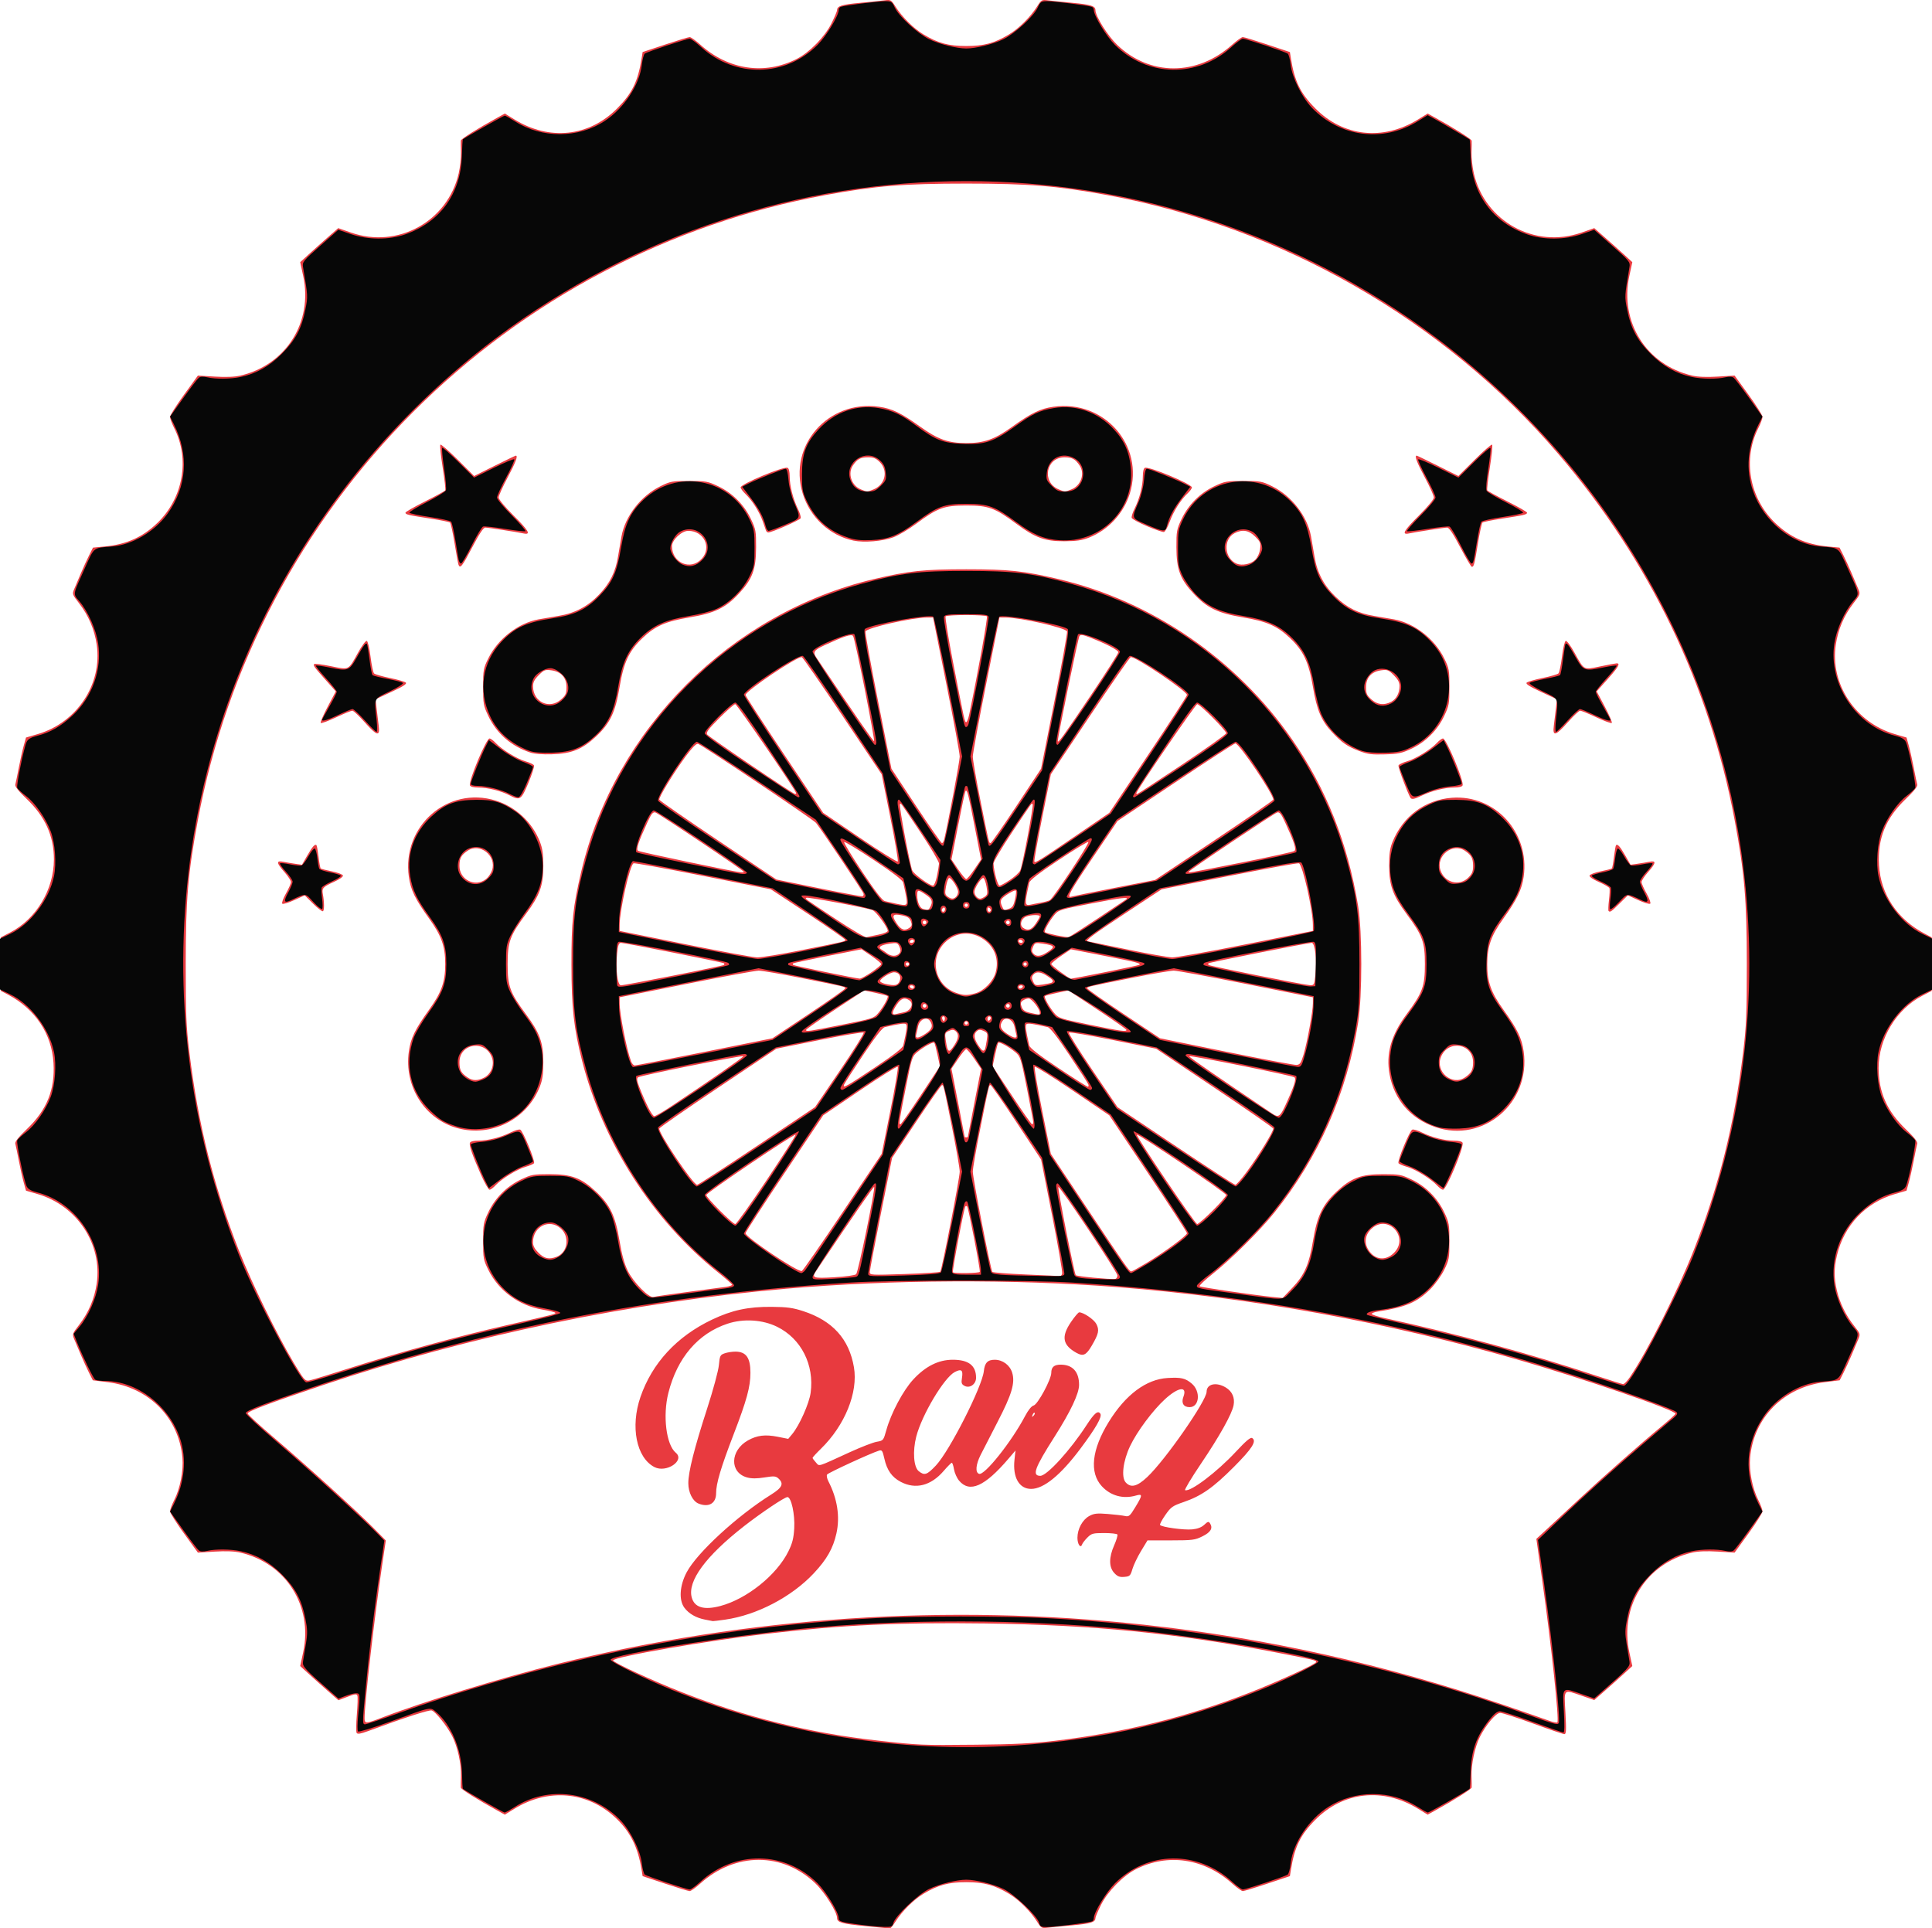 <?xml version="1.0" encoding="UTF-8" standalone="no"?>
<!-- Created with Inkscape (http://www.inkscape.org/) -->

<svg
   xmlns:dc="http://purl.org/dc/elements/1.1/"
   xmlns:cc="http://creativecommons.org/ns#"
   xmlns:rdf="http://www.w3.org/1999/02/22-rdf-syntax-ns#"
   xmlns:svg="http://www.w3.org/2000/svg"
   xmlns="http://www.w3.org/2000/svg"
   xmlns:sodipodi="http://sodipodi.sourceforge.net/DTD/sodipodi-0.dtd"
   xmlns:inkscape="http://www.inkscape.org/namespaces/inkscape"
   version="1.1"
   id="svg10"
   width="258.777"
   height="258.257"
   viewBox="0 0 258.777 258.257"
   sodipodi:docname="logo.svg"
   inkscape:version="0.92.4 (5da689c313, 2019-01-14)">
  <defs
     id="defs14" />
  <sodipodi:namedview
     pagecolor="#ffffff"
     bordercolor="#666666"
     borderopacity="1"
     objecttolerance="10"
     gridtolerance="10"
     guidetolerance="10"
     inkscape:pageopacity="0"
     inkscape:pageshadow="2"
     inkscape:window-width="1024"
     inkscape:window-height="705"
     id="namedview12"
     showgrid="false"
     inkscape:zoom="0.43050847"
     inkscape:cx="697.34451"
     inkscape:cy="-310.5299"
     inkscape:window-x="-8"
     inkscape:window-y="-8"
     inkscape:window-maximized="1"
     inkscape:current-layer="svg10"
     inkscape:pagecheckerboard="false" />
  <g
     id="g3725"
     transform="matrix(0.219,0,0,0.219,-0.225,-0.067)">
    <path
       style="fill:#e83a3f"
       d="M 530.122,1178.395 C 516.238,1177.079 513,1176.156 513,1173.512 c 0,-3.709 -7.455,-15.632 -13.26,-21.206 -20.033,-19.236 -48.954,-19.203 -70.402,0.08 -2.822,2.538 -5.74,4.614 -6.484,4.614 -0.744,0 -7.526,-2.058 -15.071,-4.572 l -13.719,-4.572 -0.584,-3.678 c -2.235,-14.065 -7.025,-23.652 -16.021,-32.068 -17.183,-16.073 -41.128,-18.189 -61.812,-5.461 l -5.854,3.602 -4.146,-2.286 c -12.928,-7.127 -22.66,-13.23 -22.761,-14.274 -0.063,-0.655 -0.028,-3.894 0.079,-7.197 0.235,-7.294 -2.091,-17.843 -5.348,-24.253 -3.095,-6.091 -10.17,-14.965 -12.528,-15.713 -1.579,-0.501 -16.098,4.198 -38.894,12.59 -4.649,1.711 -6.497,2.011 -7.036,1.14 -0.402,-0.65 -0.344,-5.739 0.128,-11.308 0.472,-5.57 0.618,-10.753 0.324,-11.519 -0.438,-1.142 -1.525,-1.012 -6.06,0.723 l -5.526,2.115 -6.709,-5.884 c -3.69,-3.236 -8.952,-7.944 -11.695,-10.462 l -4.986,-4.579 1.811,-8.38 c 6.097,-28.22 -10.44,-54.504 -38.371,-60.986 -3.621,-0.84 -8.843,-1.049 -15.714,-0.629 l -10.29,0.63 -8.518,-11.738 c -4.685,-6.456 -8.526,-12.541 -8.536,-13.521 -0.01,-0.981 1.142,-4.074 2.561,-6.874 3.655,-7.212 5.733,-17.928 5.024,-25.906 -2.174,-24.479 -20.474,-43.033 -45.566,-46.2 l -9.22,-1.164 -2.295,-4.536 C 54.261,837.541 51.99,832.575 50.477,829 c -1.513,-3.575 -3.347,-7.906 -4.075,-9.625 -1.271,-2.998 -1.151,-3.348 2.941,-8.618 5.818,-7.492 9.497,-16.126 10.842,-25.446 3.468,-24.026 -12.021,-47.532 -35.968,-54.586 l -7.283,-2.145 -1.406,-5.04 C 14.754,720.768 13.389,714.675 12.495,710 c -0.894,-4.675 -1.842,-9.257 -2.107,-10.183 -0.324,-1.136 1.976,-4.033 7.08,-8.916 12.23,-11.7 17.245,-24.129 16.286,-40.36 C 32.698,632.659 22.624,617.51 5.913,608.673 L 1.5,606.339 v -16.346 -16.346 l 5.894,-3.074 C 23.242,562.309 34,544.286 34,526 34,511.671 28.661,499.809 17.336,488.973 12.328,484.182 10.064,481.318 10.388,480.183 10.652,479.257 11.6,474.675 12.495,470 c 0.894,-4.675 2.259,-10.768 3.033,-13.54 l 1.406,-5.04 7.283,-2.145 c 23.947,-7.054 39.436,-30.56 35.968,-54.586 -1.345,-9.319 -5.024,-17.953 -10.842,-25.446 -4.092,-5.27 -4.212,-5.62 -2.941,-8.618 0.728,-1.719 2.562,-6.05 4.075,-9.625 1.513,-3.575 3.801,-8.577 5.086,-11.116 l 2.335,-4.616 7.301,-0.714 c 13.295,-1.3 23.063,-5.688 32.1,-14.418 15.761,-15.227 19.956,-38.886 10.281,-57.979 -1.419,-2.8 -2.571,-5.893 -2.561,-6.874 0.01,-0.981 3.852,-7.065 8.536,-13.521 l 8.518,-11.738 10.29,0.63 c 6.87,0.42 12.093,0.211 15.714,-0.629 27.931,-6.482 44.468,-32.766 38.371,-60.986 l -1.811,-8.381 4.986,-4.579 c 2.742,-2.518 7.976,-7.201 11.631,-10.406 l 6.645,-5.828 7.801,2.719 c 28.6,9.968 59.037,-6.744 65.859,-36.16 0.879,-3.79 1.511,-9.594 1.405,-12.897 -0.106,-3.303 -0.142,-6.542 -0.079,-7.197 0.101,-1.044 9.833,-7.147 22.761,-14.274 l 4.146,-2.286 5.854,3.602 c 21.457,13.204 45.648,10.598 62.876,-6.772 9.146,-9.222 12.695,-16.518 14.957,-30.757 l 0.584,-3.678 13.719,-4.572 C 415.329,25.058 422.111,23 422.854,23 c 0.744,0 3.661,2.076 6.484,4.614 17.124,15.396 39.302,18.697 58.899,8.766 7.848,-3.977 17.177,-13.485 21.282,-21.691 C 511.434,10.862 513,7.172 513,6.488 c 0,-2.515 2.842,-3.415 14.044,-4.445 6.301,-0.58 13.135,-1.28 15.188,-1.557 3.499,-0.472 3.896,-0.243 6.372,3.678 4.124,6.532 11.192,13.571 17.306,17.235 8.882,5.322 15.286,7.053 26.09,7.053 10.804,0 17.207,-1.731 26.09,-7.053 6.115,-3.664 13.183,-10.703 17.306,-17.235 2.476,-3.922 2.872,-4.151 6.372,-3.678 2.053,0.277 8.887,0.978 15.188,1.557 C 668.158,3.074 671,3.973 671,6.488 c 0,3.709 7.455,15.632 13.26,21.206 20.033,19.236 48.954,19.203 70.402,-0.08 C 757.485,25.076 760.402,23 761.146,23 c 0.744,0 7.526,2.058 15.071,4.572 l 13.719,4.572 0.584,3.678 c 2.263,14.239 5.811,21.535 14.957,30.757 17.228,17.37 41.419,19.975 62.876,6.772 l 5.854,-3.602 4.146,2.28 c 11.668,6.418 22.659,13.344 22.761,14.344 0.063,0.62 0.028,3.829 -0.079,7.132 -0.106,3.303 0.526,9.107 1.405,12.897 6.822,29.416 37.259,46.128 65.859,36.16 l 7.801,-2.719 6.645,5.828 c 3.655,3.205 8.889,7.888 11.631,10.406 l 4.986,4.579 -1.811,8.381 c -6.097,28.22 10.44,54.504 38.371,60.986 3.621,0.84 8.843,1.049 15.714,0.629 l 10.29,-0.63 8.518,11.738 c 4.685,6.456 8.526,12.541 8.536,13.521 0.01,0.981 -1.142,4.074 -2.561,6.874 -9.675,19.093 -5.48,42.752 10.281,57.979 9.037,8.731 18.805,13.118 32.1,14.418 l 7.301,0.714 2.335,4.616 c 1.284,2.539 3.573,7.541 5.085,11.116 1.513,3.575 3.347,7.906 4.075,9.625 1.271,2.998 1.151,3.348 -2.941,8.618 -5.841,7.522 -9.495,16.127 -10.878,25.619 -3.474,23.838 12.096,47.37 36.004,54.412 l 7.283,2.145 1.406,5.04 c 0.773,2.772 2.138,8.865 3.033,13.54 0.894,4.675 1.843,9.257 2.107,10.183 0.324,1.136 -1.976,4.033 -7.08,8.916 -12.23,11.7 -17.245,24.129 -16.286,40.36 1.056,17.882 11.13,33.031 27.84,41.868 l 4.413,2.334 v 16.346 16.346 l -5.894,3.074 C 1160.886,617.624 1150,635.646 1150,653.471 c 0,14.878 5.192,26.58 16.664,37.555 5.008,4.791 7.272,7.655 6.948,8.79 -0.264,0.926 -1.212,5.508 -2.107,10.183 -0.894,4.675 -2.259,10.768 -3.033,13.54 l -1.406,5.04 -7.283,2.145 c -17.837,5.254 -30.957,19.188 -35.262,37.45 -1.881,7.98 -1.885,13.655 -0.013,21.594 1.8,7.633 5.476,15.119 10.596,21.578 3.676,4.636 3.784,4.984 2.506,8 -0.735,1.734 -2.574,6.078 -4.087,9.653 -1.513,3.575 -3.783,8.541 -5.045,11.036 l -2.295,4.536 -9.22,1.164 c -25.092,3.167 -43.392,21.721 -45.566,46.2 -0.709,7.978 1.37,18.694 5.024,25.906 1.419,2.8 2.571,5.893 2.561,6.874 -0.01,0.981 -3.852,7.065 -8.536,13.521 l -8.518,11.738 -10.29,-0.63 c -6.87,-0.42 -12.093,-0.211 -15.714,0.629 -27.931,6.482 -44.468,32.766 -38.371,60.986 l 1.811,8.38 -4.986,4.579 c -2.742,2.518 -7.976,7.201 -11.631,10.406 l -6.645,5.828 -7.468,-2.578 c -11.676,-4.03 -11.007,-4.716 -10.17,10.422 0.584,10.56 0.467,13 -0.622,13 -0.737,-2e-4 -9.356,-2.925 -19.152,-6.5 -9.796,-3.575 -18.854,-6.5 -20.128,-6.5 -2.557,0 -8.718,7.286 -12.455,14.729 -3.005,5.984 -5.295,16.723 -5.068,23.766 0.106,3.303 0.142,6.513 0.079,7.133 -0.102,1 -11.093,7.927 -22.761,14.344 l -4.146,2.28 -5.854,-3.602 c -21.414,-13.177 -45.682,-10.563 -62.876,6.772 -9.146,9.222 -12.695,16.518 -14.957,30.757 l -0.584,3.678 -13.719,4.572 c -7.546,2.515 -14.328,4.572 -15.071,4.572 -0.744,0 -3.661,-2.076 -6.484,-4.614 -17.124,-15.396 -39.302,-18.697 -58.899,-8.766 -7.848,3.977 -17.177,13.485 -21.282,21.691 -1.914,3.826 -3.481,7.517 -3.481,8.2 0,2.544 -2.913,3.438 -14.557,4.47 -6.569,0.582 -13.417,1.248 -15.218,1.479 -2.933,0.377 -3.546,-0.01 -5.872,-3.693 -4.083,-6.468 -11.171,-13.517 -17.264,-17.167 -8.882,-5.322 -15.286,-7.053 -26.09,-7.053 -10.804,0 -17.207,1.731 -26.09,7.053 -6.112,3.662 -13.183,10.702 -17.301,17.226 -1.449,2.295 -2.966,4.119 -3.372,4.052 -0.406,-0.067 -7.208,-0.734 -15.116,-1.484 z M 646,1065.09 c 42.764,-5.085 81.666,-14.707 119.59,-29.581 C 783.499,1028.485 806,1018.133 806,1016.918 c 0,-1.099 -1.04,-1.35 -24,-5.793 -61.429,-11.885 -112.326,-16.967 -178.5,-17.823 -53.147,-0.688 -86.785,0.892 -133,6.245 -36.932,4.278 -94.5,14.256 -94.5,16.38 0,1.238 24.586,12.593 42.213,19.495 38.875,15.223 78.406,24.956 119.989,29.544 25.577,2.821 25.789,2.83 59.799,2.501 23.095,-0.224 34.749,-0.801 48,-2.377 z m -411.644,-14.097 c 25.641,-9.873 73.059,-24.392 107.723,-32.984 C 458.429,989.172 580.518,981.009 700.5,994.044 c 75.106,8.16 147.799,24.343 219.5,48.865 12.925,4.42 25.613,8.824 28.195,9.786 2.582,0.962 4.974,1.469 5.316,1.127 1.228,-1.228 -3.67,-47.36 -9.161,-86.293 l -3.663,-25.97 6.52,-6.03 c 3.586,-3.316 12.553,-11.655 19.926,-18.53 14.241,-13.279 37.139,-33.494 50.367,-44.466 4.4,-3.65 8.134,-7.015 8.298,-7.479 0.707,-2.001 -57.018,-21.788 -97.387,-33.384 C 849.65,809.049 766.325,793.984 684.5,787.575 c -63.93,-5.008 -137.405,-4.655 -202.5,0.973 -94.999,8.213 -193.771,28.761 -283.5,58.979 -33.255,11.199 -46,16.003 -46,17.34 0,0.608 7.2,7.236 16,14.729 19.712,16.784 50.361,44.584 60.747,55.099 l 7.747,7.843 -2.453,16.481 C 230.071,989.056 224,1042.108 224,1051.132 c 0,3.591 0.69,3.582 10.356,-0.14 z m 197.798,-60.066 c -5.448,-1.071 -9.831,-3.604 -12.549,-7.249 -3.486,-4.676 -2.914,-13.556 1.396,-21.677 6.35,-11.964 30.961,-34.596 51.749,-47.588 6.734,-4.208 7.833,-6.669 4.378,-9.796 -1.636,-1.48 -2.716,-1.56 -8.545,-0.629 -4.679,0.747 -7.838,0.752 -10.574,0.015 -10.859,-2.924 -10.559,-16.484 0.502,-22.688 5.53,-3.102 10.554,-3.717 18.103,-2.217 l 6.501,1.292 2.455,-2.945 c 4.372,-5.245 10.351,-18.653 11.25,-25.231 2.342,-17.125 -5.784,-33.132 -20.495,-40.375 -8.913,-4.388 -20.593,-5.116 -30.324,-1.89 -18.068,5.989 -30.753,20.831 -36.195,42.35 -3.522,13.926 -1.313,31.748 4.532,36.574 5.785,4.775 -5.768,12.542 -13.052,8.775 -11.045,-5.711 -14.823,-24.667 -8.546,-42.878 7.151,-20.746 22.243,-37.059 43.761,-47.302 12.219,-5.817 22.133,-7.942 36.5,-7.825 9.41,0.077 12.908,0.552 19.244,2.617 17.994,5.863 28.1,17.023 31.059,34.298 2.643,15.427 -5.525,35.596 -20.21,49.904 -2.801,2.729 -5.093,5.232 -5.093,5.561 0,0.329 0.917,1.583 2.037,2.786 2.332,2.504 0.186,3.152 20.816,-6.293 6.794,-3.111 14.18,-5.968 16.413,-6.349 4.004,-0.684 4.084,-0.781 5.87,-7.18 2.899,-10.387 10.271,-24.232 16.463,-30.921 C 567.113,835.951 575.022,832 583.755,832 593.435,832 598,835.533 598,843.024 c 0,3.936 -3.866,6.653 -7.045,4.952 -1.856,-0.993 -2.088,-1.738 -1.565,-5.011 0.748,-4.678 -0.36,-5.549 -4.399,-3.46 -6.528,3.376 -20.178,26.258 -23.576,39.521 -2.288,8.929 -1.6,18.597 1.502,21.108 3.512,2.844 5.077,2.326 10.546,-3.49 8.322,-8.849 28.264,-48.107 29.281,-57.644 0.549,-5.144 2.327,-7.002 6.697,-6.996 4.85,0.006 9.27,3.302 10.663,7.95 1.858,6.2 -0.218,13.197 -8.874,29.921 -4.164,8.044 -8.873,17.221 -10.465,20.393 -2.962,5.901 -3.347,10.723 -0.92,11.521 3.342,1.099 19.843,-19.627 28.095,-35.288 1.96,-3.72 3.965,-6.2 5.277,-6.525 C 635.729,859.351 644,844.024 644,839.992 644,836.502 645.73,835 649.75,835 657.032,835 661,839.356 661,847.35 c 0,5.327 -5.206,16.35 -14.92,31.595 C 633.787,898.235 632.048,903 637.3,903 c 4.052,0 18.392,-15.732 28.298,-31.045 4.763,-7.363 7.014,-9.201 8.442,-6.89 1.143,1.849 -2.798,8.723 -12.232,21.341 C 649.746,902.538 639.378,911 631.675,911 c -7.325,0 -11.355,-7.061 -10.179,-17.835 l 0.618,-5.665 -4.267,5 c -14.533,17.031 -23.763,21.141 -30.226,13.461 -1.338,-1.59 -2.74,-4.707 -3.115,-6.926 -0.375,-2.219 -0.98,-4.034 -1.344,-4.034 -0.364,2.7e-4 -2.605,2.257 -4.98,5.014 -7.81,9.069 -17.197,11.449 -26.275,6.661 -5.423,-2.86 -8.416,-7.122 -10.012,-14.253 -1.084,-4.843 -1.454,-5.382 -3.308,-4.816 -4.906,1.498 -31.063,13.545 -31.72,14.609 -0.397,0.642 -0.029,2.504 0.816,4.138 5.479,10.595 7.184,21.658 4.91,31.854 -2.034,9.121 -5.85,15.856 -13.794,24.348 -13.562,14.498 -34.854,25.637 -54.299,28.407 -3.85,0.549 -7.225,0.957 -7.5,0.908 -0.275,-0.049 -2.456,-0.474 -4.847,-0.945 z m 9.438,-8.306 c 16.283,-4.336 34.491,-18.959 41.632,-33.435 2.438,-4.942 3.213,-8.004 3.565,-14.085 C 487.283,926.549 484.984,916 482.625,916 c -1.719,0 -15.908,9.508 -26.386,17.681 -23.616,18.423 -34.886,33.774 -32.127,43.764 1.689,6.116 7.493,7.835 17.479,5.176 z M 633.807,864.474 c -0.308,-0.308 -0.867,0.247 -1.243,1.233 -0.543,1.425 -0.428,1.54 0.56,0.56 0.683,-0.678 0.991,-1.485 0.683,-1.793 z m 48.701,97.94 c -3.324,-3.587 -3.329,-9.499 -0.015,-16.993 1.371,-3.1 2.244,-6.038 1.941,-6.529 C 684.13,938.402 680.499,938 676.364,938 c -6.874,0 -7.754,0.236 -10.278,2.76 -1.518,1.518 -2.972,3.397 -3.232,4.177 -0.901,2.702 -2.854,-0.06 -2.854,-4.036 0,-5.405 3.107,-11.105 7.278,-13.352 2.881,-1.551 4.733,-1.75 11.333,-1.214 4.339,0.352 9.069,0.912 10.511,1.244 2.358,0.543 2.987,0.003 6.25,-5.369 4.538,-7.471 4.585,-8.346 0.385,-7.141 -7.831,2.246 -15.462,0.152 -20.871,-5.728 -7.679,-8.348 -6.157,-22.39 4.258,-39.294 10.301,-16.719 22.95,-26.148 36.072,-26.889 8.269,-0.467 10.76,0.11 14.672,3.402 5.627,4.735 4.76,14.44 -1.29,14.44 -3.698,0 -5.219,-2.52 -3.797,-6.288 2.565,-6.794 -3.026,-6.102 -11.224,1.39 -7.489,6.844 -17.112,19.761 -21.352,28.659 -4.328,9.084 -5.551,19.12 -2.711,22.258 3.167,3.499 7,2.549 13.181,-3.268 C 713.709,893.386 739,857.035 739,851.571 c 0,-4.823 5.948,-6.12 11.775,-2.567 3.905,2.381 5.59,6.24 4.728,10.832 -1.004,5.352 -8.567,18.893 -20.035,35.875 -5.845,8.654 -10.171,15.887 -9.615,16.072 3.35,1.117 19.427,-11.048 30.943,-23.412 6.378,-6.847 9.074,-9.11 10.089,-8.466 2.882,1.829 -0.039,6.43 -11.191,17.627 -12.684,12.735 -19.898,17.786 -30.688,21.485 -6.851,2.349 -7.814,3.027 -11.225,7.911 -2.052,2.938 -3.516,5.69 -3.253,6.116 0.816,1.32 14.487,3.207 19.644,2.712 3.309,-0.318 5.709,-1.237 7.413,-2.838 2.131,-2.002 2.667,-2.14 3.473,-0.894 1.929,2.983 0.526,5.432 -4.558,7.958 -4.618,2.294 -6.095,2.485 -19.333,2.5 l -14.333,0.016 -3.938,6.5 c -2.166,3.575 -4.535,8.525 -5.266,11 -1.229,4.164 -1.6,4.523 -4.972,4.81 -2.906,0.247 -4.151,-0.238 -6.151,-2.396 z m -254.251,-42.443 c -3.559,-1.431 -6.249,-6.797 -6.251,-12.471 -0.003,-6.864 3.662,-21.396 11.497,-45.578 3.708,-11.446 6.872,-23.147 7.197,-26.623 0.542,-5.785 0.782,-6.271 3.59,-7.25 1.655,-0.577 4.63,-1.035 6.61,-1.017 6.488,0.057 9.101,3.775 9.101,12.947 0,8.537 -2.24,16.763 -10.182,37.397 C 441.917,897.902 439,907.69 439,913.673 c 0,6.2 -4.47,8.82 -10.744,6.298 z M 659.5,827.836 c -8.6,-4.745 -9.55,-9.927 -3.463,-18.891 2.22,-3.27 4.488,-5.945 5.04,-5.945 2.641,0 9.055,4.355 10.484,7.118 1.93,3.733 1.454,5.988 -2.809,13.28 -3.379,5.781 -5.219,6.663 -9.252,4.438 z M 997.801,842.75 c 10.757,-15.779 29.085,-52.197 39.129,-77.75 15.472,-39.365 24.852,-76.952 30.232,-121.151 1.925,-15.813 2.233,-23.256 2.233,-53.849 0,-39.23 -1.404,-55.836 -7.449,-88.128 C 1046.434,419.02 1009.909,343.146 954.182,278.015 883.976,195.961 785.044,139.223 677.925,119.579 647.456,113.991 630.377,112.605 592,112.605 c -38.377,0 -55.456,1.386 -85.925,6.974 C 410.42,137.12 322.472,183.404 253.5,252.498 185.559,320.56 139.718,407.528 122.054,501.872 c -6.046,32.291 -7.449,48.897 -7.449,88.128 0,30.593 0.309,38.036 2.233,53.849 5.395,44.326 14.75,81.76 30.354,121.465 7.79,19.823 23.119,51.214 33.458,68.518 6.15,10.292 7.004,11.293 9.31,10.901 1.396,-0.237 12.664,-3.673 25.039,-7.636 28.939,-9.266 66.51,-19.541 95.548,-26.13 30.343,-6.885 30.761,-6.993 29.983,-7.771 -0.369,-0.369 -3.848,-1.207 -7.73,-1.861 -14.366,-2.421 -26.838,-11.574 -33.098,-24.29 -3.016,-6.126 -3.202,-7.146 -3.202,-17.525 0,-10.32 0.203,-11.45 3.193,-17.762 4.133,-8.724 11.342,-15.933 20.066,-20.066 6.25,-2.96 7.506,-3.193 17.241,-3.192 13.592,0.001 19.475,2.206 28.556,10.7 8.656,8.098 11.838,14.782 14.422,30.299 1.371,8.236 2.938,13.91 4.994,18.089 3.527,7.168 13.068,16.841 15.787,16.004 0.958,-0.295 10.291,-1.664 20.741,-3.042 10.45,-1.379 20.939,-2.773 23.31,-3.099 2.37,-0.326 4.17,-0.964 4,-1.418 -0.17,-0.454 -4.135,-3.885 -8.81,-7.625 -39.862,-31.885 -70.142,-79.048 -82.944,-129.189 -5.088,-19.929 -6.476,-32.428 -6.517,-58.719 -0.042,-26.544 0.877,-35.322 5.968,-57 C 377.013,446.168 448.02,375.166 535.5,354.519 c 21.352,-5.04 30.505,-6.014 56.5,-6.014 25.995,0 35.148,0.974 56.5,6.014 57.071,13.47 108.785,48.973 142.72,97.981 20.919,30.211 34.006,63.213 40.448,102 2.565,15.444 2.571,55.156 0.012,71.211 -6.912,43.356 -24.145,82.466 -51.238,116.289 -8.854,11.053 -26.635,28.705 -37.713,37.441 -4.824,3.804 -8.424,7.234 -8,7.622 0.711,0.65 34.216,5.52 45.772,6.653 l 5,0.49 5.791,-6.072 c 7.507,-7.871 10.335,-14.256 12.76,-28.814 2.553,-15.323 5.768,-22.052 14.393,-30.12 9.08,-8.494 14.963,-10.698 28.556,-10.7 9.735,-9.7e-4 10.991,0.232 17.241,3.192 8.724,4.133 15.933,11.342 20.066,20.066 2.99,6.312 3.193,7.442 3.193,17.762 0,10.379 -0.186,11.4 -3.202,17.525 -1.803,3.662 -5.517,8.811 -8.5,11.784 -8.09,8.062 -15.103,11.055 -32.048,13.68 -2.062,0.319 -3.75,0.965 -3.75,1.435 0,0.47 3.487,1.616 7.75,2.546 45.21,9.869 88.368,21.623 129.75,35.338 8.25,2.734 15.541,5.016 16.202,5.071 0.661,0.055 2.506,-1.813 4.099,-4.15 z M 295.119,718.653 c -5.395,-12.302 -7.284,-17.779 -6.678,-19.359 0.31,-0.807 2.297,-1.299 5.278,-1.306 5.824,-0.015 13.573,-1.995 19.615,-5.012 2.479,-1.238 5.114,-2.018 5.855,-1.733 1.644,0.631 9.285,19.181 8.455,20.525 -0.326,0.527 -2.665,1.539 -5.199,2.248 -5.161,1.445 -14.683,7.324 -18.369,11.342 -1.333,1.453 -2.972,2.642 -3.641,2.642 -0.669,0 -3.061,-4.206 -5.316,-9.347 z m 584.806,6.704 c -3.686,-4.018 -13.208,-9.897 -18.369,-11.342 -2.534,-0.709 -4.874,-1.721 -5.199,-2.248 -0.83,-1.344 6.811,-19.894 8.455,-20.525 0.742,-0.285 3.376,0.495 5.855,1.733 6.043,3.018 13.792,4.998 19.615,5.012 2.981,0.007 4.968,0.499 5.278,1.306 C 896.539,701.847 885.612,728 883.565,728 c -0.669,0 -2.308,-1.189 -3.641,-2.642 z M 281.024,690.397 c -20.185,-5.424 -32.979,-25.527 -29.934,-47.033 1.142,-8.061 3.783,-13.5 12.356,-25.438 7.62,-10.612 9.883,-17.006 9.883,-27.925 0,-10.919 -2.263,-17.313 -9.883,-27.925 -8.573,-11.939 -11.214,-17.377 -12.356,-25.438 -4.392,-31.016 23.733,-55.73 53.101,-46.659 12.144,3.751 22.349,13.215 26.98,25.023 1.673,4.264 2.157,7.635 2.157,15 0,11.957 -2.136,17.869 -10.56,29.231 C 312.901,572.54 311.5,576.365 311.5,590 c 0,13.635 1.401,17.46 11.269,30.769 8.424,11.362 10.56,17.274 10.56,29.231 0,7.365 -0.485,10.736 -2.157,15 -7.829,19.959 -29.515,30.941 -50.147,25.397 z m 16.104,-30.963 c 4.185,-2.164 6.337,-7.492 4.848,-12.004 -3.765,-11.409 -20.033,-9.171 -19.945,2.743 0.034,4.617 1.005,6.41 4.941,9.123 3.078,2.121 6.237,2.164 10.156,0.138 z m 1.164,-121.449 c 1.409,-1.109 3.067,-3.545 3.684,-5.414 2.906,-8.806 -7.502,-17.037 -15.004,-11.866 -3.936,2.713 -4.907,4.506 -4.941,9.123 -0.063,8.554 9.597,13.4 16.261,8.157 z M 878.856,689.684 C 863.789,684.548 853.775,673.015 850.91,657.5 848.588,644.923 851.801,633.488 861.231,620.769 871.099,607.46 872.5,603.635 872.5,590 c 0,-13.635 -1.401,-17.46 -11.269,-30.769 C 852.849,547.926 850.692,541.97 850.642,530 c -0.03,-7.306 0.433,-10.677 2.004,-14.594 6.335,-15.796 19.839,-25.873 36.37,-27.141 26.498,-2.033 47.726,21.306 43.907,48.272 -1.115,7.871 -4.127,14.059 -12.567,25.812 -7.393,10.296 -9.666,16.766 -9.713,27.651 -0.047,10.804 2.236,17.238 9.91,27.925 8.573,11.939 11.214,17.377 12.356,25.438 4.453,31.442 -24.617,56.354 -54.053,46.32 z m 18.171,-30.388 c 3.936,-2.713 4.907,-4.506 4.941,-9.123 0.085,-11.556 -15.12,-14.234 -19.623,-3.457 -3.741,8.954 6.817,18 14.682,12.579 z m 2.049,-122.219 c 2.346,-2.346 2.917,-3.777 2.891,-7.25 -0.034,-4.617 -1.005,-6.41 -4.941,-9.123 -7.502,-5.171 -17.91,3.06 -15.004,11.866 2.519,7.634 11.542,10.018 17.054,4.507 z m -706.63,15.894 -5.035,-5.035 -6.456,2.95 c -3.551,1.622 -6.829,2.592 -7.284,2.154 -0.455,-0.438 0.557,-3.25 2.25,-6.249 1.693,-2.999 3.078,-6.141 3.078,-6.982 0,-0.841 -1.8,-3.573 -4,-6.073 -4.964,-5.639 -5.152,-7.223 -0.75,-6.323 1.788,0.365 5.099,0.924 7.36,1.242 l 4.11,0.577 3.201,-5.596 c 3.131,-5.472 4.752,-7.298 5.667,-6.383 0.25,0.25 0.814,3.439 1.253,7.086 0.439,3.647 1.028,6.861 1.308,7.141 0.28,0.28 3.366,1.087 6.857,1.794 3.491,0.707 6.533,1.84 6.76,2.519 0.241,0.723 -2.009,2.333 -5.427,3.884 -6.718,3.049 -7.506,3.889 -6.875,7.32 0.967,5.255 0.975,10.354 0.017,10.673 -0.549,0.183 -3.264,-1.933 -6.033,-4.702 z m 792.401,4.544 c -0.267,-0.267 -0.158,-3.261 0.243,-6.655 0.4,-3.393 0.534,-6.673 0.299,-7.288 -0.236,-0.615 -3.164,-2.327 -6.506,-3.804 -3.678,-1.626 -5.911,-3.184 -5.657,-3.947 0.231,-0.694 3.277,-1.839 6.768,-2.546 3.491,-0.707 6.577,-1.514 6.857,-1.794 0.28,-0.28 0.868,-3.493 1.308,-7.141 0.439,-3.647 1.003,-6.836 1.253,-7.086 0.915,-0.915 2.536,0.912 5.667,6.383 l 3.201,5.596 4.11,-0.577 c 2.26,-0.318 5.572,-0.876 7.36,-1.242 4.402,-0.9 4.214,0.684 -0.75,6.323 -2.2,2.499 -4,5.232 -4,6.073 0,0.841 1.385,3.982 3.078,6.982 1.693,2.999 2.705,5.811 2.25,6.249 -0.455,0.438 -3.727,-0.529 -7.27,-2.148 l -6.443,-2.944 -5.089,5.026 c -5.061,4.998 -5.751,5.467 -6.678,4.541 z M 312.712,486.788 c -5.207,-2.734 -13.272,-4.762 -18.993,-4.776 -2.981,-0.007 -4.968,-0.499 -5.278,-1.306 C 287.461,478.153 298.388,452 300.435,452 c 0.669,0 2.308,1.189 3.641,2.642 3.704,4.037 13.217,9.9 18.434,11.36 2.57,0.719 4.881,1.852 5.136,2.517 0.255,0.665 -1.287,5.432 -3.426,10.595 -4.333,10.455 -5.16,11.007 -11.508,7.674 z M 863.672,488.25 c -1.911,-3.21 -7.683,-18.779 -7.316,-19.735 0.254,-0.662 2.565,-1.793 5.134,-2.513 5.217,-1.461 14.73,-7.324 18.434,-11.36 1.333,-1.453 2.972,-2.642 3.641,-2.642 2.046,0 12.974,26.153 11.994,28.705 -0.31,0.807 -2.297,1.299 -5.278,1.306 -5.671,0.014 -13.6,1.996 -19.591,4.896 -4.598,2.226 -6.299,2.551 -7.019,1.342 z M 325.5,460.644 c -11.751,-3.861 -20.706,-11.634 -25.807,-22.403 -2.99,-6.312 -3.193,-7.442 -3.193,-17.762 0,-10.379 0.186,-11.4 3.202,-17.525 5.855,-11.893 18.188,-21.49 30.578,-23.795 2.871,-0.534 8.497,-1.507 12.504,-2.162 9.881,-1.615 17.711,-5.738 24.59,-12.95 6.73,-7.055 10.084,-13.806 11.658,-23.461 0.635,-3.897 1.592,-9.435 2.126,-12.306 2.305,-12.39 11.903,-24.724 23.795,-30.578 6.126,-3.016 7.146,-3.202 17.525,-3.202 10.32,0 11.45,0.203 17.762,3.193 8.724,4.133 15.933,11.342 20.066,20.066 2.97,6.27 3.191,7.473 3.161,17.241 -0.041,13.658 -2.241,19.546 -10.669,28.556 -8.068,8.625 -14.796,11.84 -30.12,14.393 -14.524,2.42 -20.943,5.254 -28.734,12.685 -8.218,7.839 -11.452,14.753 -13.968,29.867 -2.584,15.517 -5.765,22.202 -14.422,30.299 -8.409,7.866 -14.897,10.472 -27.056,10.867 -5.526,0.179 -10.544,-0.215 -13,-1.022 z m 18.734,-32.562 c 2.784,-2.487 3.266,-3.591 3.266,-7.477 0,-5.835 -3.316,-9.502 -9.319,-10.307 -3.729,-0.5 -4.463,-0.215 -7.653,2.975 -2.662,2.662 -3.519,4.35 -3.492,6.878 0.102,9.636 10.12,14.257 17.199,7.932 z M 430.25,342.019 C 436.463,335.127 431.524,325 421.95,325 417.961,325 412,330.592 412,334.335 c 0,10.32 11.506,15.165 18.25,7.684 z M 832.415,459.69 c -7.43,-2.831 -10.57,-5.01 -16.766,-11.634 -6.497,-6.946 -9.232,-13.445 -11.612,-27.591 -2.537,-15.079 -5.787,-22.014 -13.983,-29.831 -7.791,-7.431 -14.21,-10.265 -28.734,-12.685 -15.323,-2.553 -22.052,-5.768 -30.12,-14.393 C 722.773,354.546 720.573,348.658 720.532,335 c -0.029,-9.767 0.191,-10.97 3.161,-17.241 4.133,-8.724 11.342,-15.933 20.066,-20.066 6.312,-2.99 7.442,-3.193 17.762,-3.193 10.379,0 11.4,0.186 17.525,3.202 11.893,5.855 21.49,18.188 23.795,30.578 0.534,2.871 1.507,8.497 2.162,12.504 1.615,9.881 5.738,17.711 12.95,24.59 7.055,6.73 13.806,10.084 23.461,11.658 3.897,0.635 9.435,1.592 12.306,2.126 12.39,2.305 24.724,11.903 30.578,23.795 3.016,6.126 3.202,7.146 3.202,17.525 0,10.32 -0.203,11.45 -3.193,17.762 -4.149,8.758 -11.347,15.945 -20.066,20.035 -5.84,2.739 -8.01,3.2 -16.241,3.447 -7.971,0.24 -10.479,-0.087 -15.585,-2.033 z M 851.855,429.575 C 855.038,427.929 857,424.222 857,419.853 c 0,-2.16 -1.031,-4.084 -3.528,-6.581 -3.189,-3.189 -3.924,-3.475 -7.653,-2.975 -6.004,0.805 -9.319,4.472 -9.319,10.307 0,3.886 0.482,4.99 3.266,7.477 3.656,3.266 7.695,3.765 12.089,1.493 z m -83.084,-86.891 c 1.41,-1.41 2.604,-4.058 2.932,-6.503 0.5,-3.729 0.215,-4.463 -2.975,-7.653 -3.92,-3.92 -7.811,-4.57 -12.583,-2.103 -7.19,3.718 -6.413,15.379 1.243,18.642 3.27,1.393 8.755,0.245 11.383,-2.383 z M 224,442 c -3.413,-3.85 -6.772,-7 -7.465,-7 -0.692,0 -5.182,1.839 -9.978,4.086 -4.796,2.247 -9.017,3.788 -9.381,3.424 -0.364,-0.364 1.565,-4.86 4.287,-9.99 l 4.949,-9.328 -5.956,-6.679 c -7.268,-8.151 -8.058,-9.244 -7.255,-10.047 0.347,-0.347 4.967,0.251 10.267,1.328 11.295,2.295 10.452,2.72 16.561,-8.347 2.291,-4.151 4.685,-7.375 5.318,-7.164 0.64,0.213 1.66,4.501 2.294,9.642 0.628,5.092 1.602,9.719 2.164,10.281 0.562,0.562 4.925,1.82 9.694,2.794 4.77,0.975 9.155,2.255 9.745,2.845 0.764,0.764 -1.748,2.382 -8.723,5.62 l -9.796,4.547 0.655,5.744 c 0.361,3.159 0.93,7.882 1.266,10.494 0.871,6.776 -1.099,6.264 -8.647,-2.25 z m 727.353,2.25 c 0.336,-2.612 0.905,-7.335 1.266,-10.494 l 0.655,-5.744 -9.796,-4.547 c -6.975,-3.237 -9.487,-4.856 -8.723,-5.62 0.59,-0.59 4.975,-1.87 9.745,-2.845 4.77,-0.975 9.132,-2.232 9.694,-2.794 0.562,-0.562 1.536,-5.189 2.164,-10.281 0.634,-5.142 1.654,-9.429 2.294,-9.642 0.634,-0.211 3.027,3.013 5.318,7.164 6.079,11.013 5.378,10.635 15.73,8.472 4.84,-1.012 9.362,-1.857 10.05,-1.879 2.474,-0.078 1.138,2.286 -5.457,9.655 l -6.707,7.494 4.95,9.33 c 2.722,5.131 4.652,9.628 4.288,9.992 -0.364,0.364 -4.586,-1.177 -9.381,-3.424 C 972.647,436.839 968.157,435 967.465,435 c -0.692,0 -4.051,3.15 -7.465,7 -7.548,8.514 -9.518,9.026 -8.647,2.25 z m -669.89,-98.5 c -0.261,-0.688 -1.345,-6.601 -2.409,-13.14 -1.064,-6.54 -2.299,-12.232 -2.745,-12.651 -0.445,-0.419 -5.76,-1.513 -11.81,-2.433 -13.59,-2.065 -15.5,-2.512 -15.5,-3.627 0,-0.486 5.365,-3.573 11.921,-6.86 6.557,-3.287 12.15,-6.346 12.43,-6.799 0.28,-0.453 -0.432,-6.77 -1.581,-14.039 -1.149,-7.269 -1.778,-13.527 -1.398,-13.908 0.381,-0.381 5.177,3.777 10.66,9.238 l 9.968,9.93 12.51,-6.231 C 310.391,281.804 316.241,279 316.51,279 c 1.466,0 -0.094,4.163 -5.01,13.369 -3.025,5.665 -5.5,11.171 -5.5,12.236 0,1.108 3.849,5.768 9,10.895 9.493,9.449 10.968,12.066 6.25,11.09 -4.853,-1.004 -21.693,-3.582 -23.428,-3.586 -1.13,-0.003 -3.723,3.911 -7.946,11.996 -6.086,11.652 -7.423,13.36 -8.413,10.75 z M 894.123,335 c -4.223,-8.085 -6.816,-11.999 -7.946,-11.996 -1.735,0.004 -18.575,2.582 -23.428,3.586 -4.718,0.976 -3.243,-1.641 6.25,-11.09 5.151,-5.127 9,-9.787 9,-10.895 0,-1.065 -2.475,-6.571 -5.5,-12.236 C 867.584,283.163 866.024,279 867.49,279 c 0.269,0 6.119,2.804 13,6.231 l 12.51,6.231 9.968,-9.93 c 5.482,-5.462 10.279,-9.619 10.66,-9.238 0.381,0.381 -0.248,6.639 -1.398,13.908 -1.149,7.269 -1.861,13.586 -1.581,14.039 0.28,0.453 5.873,3.512 12.43,6.799 6.557,3.287 11.921,6.374 11.921,6.86 0,1.115 -1.91,1.561 -15.5,3.627 -6.05,0.919 -11.364,2.014 -11.81,2.433 -0.445,0.419 -1.681,6.112 -2.745,12.651 C 902.831,345.605 902.471,347 901.227,347 c -0.46,0 -3.656,-5.4 -7.104,-12 z M 523.045,330.971 c -14.561,-3.061 -26.557,-14.174 -31.069,-28.784 -9.069,-29.363 15.647,-57.489 46.66,-53.096 8.061,1.142 13.5,3.783 25.438,12.356 10.612,7.62 17.006,9.883 27.925,9.883 10.919,0 17.313,-2.263 27.925,-9.883 11.939,-8.573 17.377,-11.214 25.438,-12.356 31.016,-4.392 55.73,23.733 46.659,53.101 -3.752,12.147 -13.224,22.358 -25.023,26.975 -4.223,1.652 -7.706,2.16 -15,2.186 -11.914,0.042 -17.751,-2.071 -29.231,-10.583 C 609.46,310.901 605.635,309.5 592,309.5 c -13.635,0 -17.46,1.401 -30.769,11.269 -4.504,3.339 -10.715,7.017 -13.802,8.172 -6.492,2.429 -17.947,3.382 -24.383,2.03 z m 12.356,-31.365 c 7.118,-2.974 8.971,-11.387 3.675,-16.683 -2.346,-2.346 -3.777,-2.917 -7.25,-2.891 -4.617,0.034 -6.41,1.005 -9.123,4.941 -3.317,4.812 -1.002,12.123 4.611,14.564 4.014,1.746 4.073,1.746 8.087,0.069 z m 121.064,-0.027 c 5.805,-2.425 8.211,-9.701 4.83,-14.606 -2.713,-3.936 -4.506,-4.907 -9.123,-4.941 -11.325,-0.083 -14.252,14.98 -3.795,19.531 3.949,1.719 4.011,1.719 8.087,0.016 z M 469.485,324.75 c -0.249,-0.688 -1.147,-3.256 -1.997,-5.707 -1.915,-5.523 -6.429,-12.654 -10.447,-16.503 C 455.368,300.937 454,299.084 454,298.422 c 0,-2.037 26.163,-12.957 28.705,-11.981 0.807,0.31 1.299,2.297 1.306,5.278 0.014,5.735 2.002,13.613 4.995,19.796 1.205,2.49 1.978,5.081 1.718,5.759 -0.441,1.148 -17.642,8.727 -19.808,8.727 -0.539,0 -1.183,-0.562 -1.432,-1.25 z m 233.077,-2.601 c -4.916,-2.078 -9.133,-4.363 -9.371,-5.077 -0.238,-0.714 0.573,-3.311 1.801,-5.772 3.002,-6.012 4.981,-13.769 4.996,-19.582 0.007,-2.981 0.499,-4.968 1.306,-5.278 2.553,-0.98 28.705,9.948 28.705,11.994 0,0.669 -1.173,2.308 -2.606,3.641 -4.212,3.918 -8.66,10.964 -10.992,17.413 -1.196,3.306 -2.788,6.107 -3.538,6.225 -0.75,0.118 -5.386,-1.486 -10.302,-3.565 z m -18.118,458.281 c -0.06,-2.119 -35.298,-54.909 -36.111,-54.096 -0.594,0.594 9.716,52.888 10.635,53.937 0.628,0.717 20.69,2.651 24.033,2.317 0.825,-0.083 1.474,-1.053 1.443,-2.157 z m -159.775,-0.761 c 1.24,-1.242 11.816,-52.519 11,-53.335 -0.388,-0.388 -10.656,14.471 -35.341,51.137 -3.041,4.517 -2.19,4.834 10.922,4.076 7.081,-0.41 12.743,-1.202 13.418,-1.878 z m 125.994,-0.232 c 0.33,-0.859 -2.438,-16.947 -6.15,-35.75 L 637.763,709.5 622.73,686.75 C 614.461,674.237 607.323,664 606.867,664 c -1.019,0 -0.902,-0.493 -6.383,26.937 -2.466,12.34 -4.484,24.04 -4.484,26 -5.3e-4,4.048 10.94,60.158 11.957,61.323 0.365,0.418 9.636,1.137 20.604,1.598 10.967,0.461 20.292,0.907 20.722,0.99 0.43,0.083 1.051,-0.552 1.381,-1.411 z m -74.559,-1.259 c 0.973,-1.093 11.897,-57.331 11.897,-61.241 -2.5e-4,-1.96 -2.018,-13.66 -4.484,-26 C 578.039,663.527 578.151,664 577.141,664 c -0.451,0 -7.501,10.012 -15.665,22.25 l -14.844,22.25 -6.816,33.965 C 536.067,761.145 533,777.298 533,778.359 c 0,1.868 0.677,1.907 21.25,1.214 11.688,-0.394 21.522,-1.021 21.854,-1.394 z m 24.179,0.072 c 0.476,-0.891 -6.925,-39.226 -7.729,-40.029 -0.305,-0.305 -0.796,-0.312 -1.092,-0.016 -0.834,0.834 -8.202,39.723 -7.633,40.292 0.808,0.808 16.012,0.58 16.453,-0.246 z m -83.9,-36.48 23.882,-35.656 5.289,-26.307 c 2.909,-14.469 4.968,-26.641 4.577,-27.048 -0.391,-0.407 -10.819,6.118 -23.171,14.5 L 504.5,682.5 480.75,717.986 C 467.688,737.503 457,753.976 457,754.592 c 0,2.438 31.9,23.877 34.435,23.142 0.586,-0.17 11.813,-16.354 24.948,-35.964 z M 702.389,772.75 C 713.388,766.101 727,756.059 727,754.592 727,753.976 716.312,737.503 703.25,717.986 L 679.5,682.5 657.041,667.259 c -12.353,-8.382 -22.78,-14.907 -23.171,-14.5 -0.391,0.407 1.667,12.571 4.573,27.03 l 5.285,26.289 21.758,32.711 C 689.097,774.285 691.695,778 692.903,778 c 0.44,0 4.709,-2.362 9.486,-5.25 z m -360.954,-3.725 c 6.799,-2.585 8.234,-12.182 2.585,-17.275 C 337.085,745.499 327,750.475 327,760.147 c 0,2.139 1.018,4.071 3.4,6.453 3.55,3.55 6.418,4.18 11.034,2.425 z M 853.6,766.6 c 9.537,-9.537 -3.611,-23.872 -13.619,-14.85 -4.038,3.64 -4.805,8.585 -2.023,13.035 3.86,6.172 10.512,6.944 15.641,1.815 z M 470.063,721.905 c 9.945,-14.902 17.866,-27.309 17.604,-27.572 C 486.878,693.545 433,729.918 433,731.238 433,732.859 449.101,749 450.719,749 c 0.695,0 9.4,-12.193 19.344,-27.095 z m 272.666,18.867 C 747.278,736.247 751,731.976 751,731.281 751,729.932 697.138,693.528 696.333,694.333 695.545,695.122 731.918,749 733.238,749 c 0.671,0 4.942,-3.703 9.491,-8.228 z M 464.014,701.25 499.5,677.5 514.767,655.067 c 8.397,-12.338 14.922,-22.765 14.5,-23.171 -0.422,-0.406 -12.606,1.641 -27.075,4.55 l -26.307,5.289 -35.656,23.882 c -19.611,13.135 -35.795,24.362 -35.964,24.948 -0.735,2.535 20.704,34.435 23.142,34.435 0.617,0 17.09,-10.688 36.607,-23.75 z m 299.591,15.74 c 7.415,-10.076 16.537,-25.02 16.13,-26.425 -0.17,-0.586 -16.354,-11.813 -35.964,-24.948 l -35.656,-23.882 -26.307,-5.289 c -14.469,-2.909 -26.641,-4.968 -27.048,-4.577 -0.407,0.391 6.118,10.819 14.5,23.171 L 684.5,677.5 l 35.486,23.75 c 19.517,13.062 35.989,23.75 36.605,23.75 0.616,0 3.772,-3.604 7.014,-8.01 z M 593,695.599 c 0,-0.22 1.814,-9.675 4.03,-21.01 l 4.03,-20.609 -4.068,-5.99 C 594.756,644.695 592.509,642 592,642 c -0.509,0 -2.756,2.695 -4.993,5.99 l -4.068,5.99 4.03,20.609 C 589.186,685.924 591,695.379 591,695.599 c 0,0.221 0.45,0.401 1,0.401 0.55,0 1,-0.18 1,-0.401 z M 564.202,670.227 575.904,652.5 l -1.477,-6.941 c -0.812,-3.818 -1.708,-7.173 -1.991,-7.456 -0.705,-0.705 -6.612,2.564 -10.502,5.811 -3.071,2.564 -3.352,3.449 -7.018,22.128 -4.16,21.195 -4.272,21.968 -3.166,21.935 0.412,-0.012 6.016,-8 12.452,-17.75 z M 632.983,686.75 c -0.009,-0.688 -1.757,-10.012 -3.883,-20.721 -3.701,-18.636 -4.003,-19.585 -7.05,-22.128 -3.876,-3.236 -9.782,-6.502 -10.486,-5.798 -0.283,0.283 -1.179,3.638 -1.991,7.456 l -1.477,6.941 11.702,17.727 c 6.436,9.75 12.039,17.738 12.452,17.75 0.412,0.012 0.742,-0.54 0.733,-1.227 z M 411.009,677.352 c 24.315,-16.173 45.08,-30.596 44.659,-31.017 -0.685,-0.685 -62.934,11.792 -64.371,12.902 -0.919,0.71 -0.729,2.149 0.804,6.096 3.946,10.16 7.815,17.667 9.105,17.667 0.721,0 5.132,-2.542 9.803,-5.648 z M 786.998,676.75 c 5.524,-11.933 7.012,-16.502 5.704,-17.513 -1.438,-1.111 -63.686,-13.587 -64.372,-12.902 -0.384,0.384 14.522,10.684 51.141,35.336 3.384,2.278 4.544,1.52 7.526,-4.922 z M 536.423,653.052 c 11.438,-7.646 16.698,-11.75 17.051,-13.304 2.133,-9.386 2.504,-12.169 1.726,-12.948 -0.778,-0.778 -3.562,-0.407 -12.948,1.726 -1.554,0.353 -5.658,5.613 -13.304,17.051 -6.081,9.097 -11.335,17.267 -11.676,18.155 -0.973,2.536 1.147,1.353 19.15,-10.681 z m 130.238,10.507 c -0.304,-0.793 -5.528,-8.884 -11.609,-17.982 -7.646,-11.438 -11.75,-16.698 -13.304,-17.051 -9.386,-2.133 -12.169,-2.504 -12.948,-1.726 -0.778,0.778 -0.406,3.567 1.728,12.955 0.357,1.57 5.745,5.747 17.738,13.75 9.474,6.322 17.613,11.495 18.087,11.495 0.474,0 0.613,-0.648 0.308,-1.441 z M 432.029,643.684 473.5,635.369 495.75,620.524 c 12.238,-8.164 22.25,-15.214 22.25,-15.665 0,-1.009 0.473,-0.898 -26.937,-6.375 -12.34,-2.466 -24.04,-4.484 -26,-4.484 -1.96,-1.9e-4 -21.9,3.666 -44.313,8.148 l -40.75,8.148 0.003,3.602 c 0.006,6.629 4.317,28.555 7.005,35.624 0.518,1.363 1.529,2.478 2.246,2.478 0.717,0 19.966,-3.742 42.775,-8.316 z m 366.214,1.838 C 800.499,638.09 804,618.903 804,613.973 v -3.677 l -40.75,-8.148 c -22.413,-4.481 -42.353,-8.148 -44.313,-8.148 -1.96,1.9e-4 -13.66,2.018 -26,4.484 C 665.527,603.961 666,603.849 666,604.859 c 0,0.451 10.012,7.502 22.25,15.667 l 22.25,14.847 40.5,8.235 c 22.275,4.529 41.609,8.158 42.965,8.063 2.098,-0.146 2.735,-1.061 4.279,-6.149 z M 584.75,639.502 c 2.629,-4.058 2.856,-6.753 0.72,-8.526 -1.194,-0.991 -2.095,-1.012 -4.109,-0.094 -2.413,1.099 -2.534,1.481 -1.873,5.897 1.122,7.498 1.906,7.904 5.262,2.723 z m 18.594,2.748 c 0.254,-0.412 0.78,-2.875 1.168,-5.472 0.661,-4.416 0.54,-4.798 -1.873,-5.897 -2.015,-0.918 -2.915,-0.897 -4.109,0.094 -2.136,1.773 -1.908,4.468 0.72,8.526 2.258,3.486 3.236,4.142 4.094,2.748 z m -36.076,-9.786 c 3.903,-2.652 4.604,-4.89 2.452,-7.832 -2.032,-2.779 -6.355,-0.643 -7.202,3.558 -0.367,1.82 -0.889,4.097 -1.16,5.06 -0.701,2.49 1.524,2.194 5.91,-0.786 z m 55.374,0.786 c -0.271,-0.963 -0.793,-3.239 -1.16,-5.06 -0.847,-4.201 -5.17,-6.337 -7.202,-3.558 -2.151,2.942 -1.451,5.18 2.452,7.832 4.386,2.98 6.611,3.276 5.91,0.786 z m -106.671,-6.15 c 18.636,-3.701 19.585,-4.003 22.128,-7.05 3.236,-3.876 6.502,-9.782 5.798,-10.486 -0.283,-0.283 -3.638,-1.179 -7.456,-1.991 L 529.5,606.096 511.773,617.798 c -9.75,6.436 -17.738,12.039 -17.75,12.452 -0.035,1.152 1.107,0.988 21.948,-3.15 z M 689.977,630.25 c -0.012,-0.412 -8,-6.016 -17.75,-12.452 L 654.5,606.096 l -6.941,1.477 c -3.818,0.812 -7.173,1.708 -7.456,1.991 -0.702,0.702 2.56,6.607 5.785,10.47 2.504,3 3.621,3.368 21.128,6.966 19.326,3.972 22.999,4.492 22.962,3.249 z M 593,626 c 0,-0.55 -0.45,-1 -1,-1 -0.55,0 -1,0.45 -1,1 0,0.55 0.45,1 1,1 0.55,0 1,-0.45 1,-1 z m -14.396,-3.729 c -1.017,-1.017 -1.855,0.514 -1.021,1.863 0.63,1.019 0.866,1.02 1.204,0.004 0.232,-0.695 0.149,-1.535 -0.183,-1.867 z M 607,622.941 C 607,622.423 606.55,622 606,622 c -0.55,0 -1,0.702 -1,1.559 0,0.857 0.45,1.281 1,0.941 0.55,-0.34 1,-1.041 1,-1.559 z m -53.19,-3.459 c 4.201,-0.847 6.337,-5.17 3.558,-7.202 -2.942,-2.151 -5.18,-1.451 -7.832,2.452 -2.98,4.386 -3.276,6.611 -0.786,5.91 0.963,-0.271 3.239,-0.793 5.06,-1.16 z M 637,619.732 C 637,617.428 631.961,611 630.155,611 c -0.975,0 -2.56,0.576 -3.523,1.28 -1.414,1.034 -1.557,1.789 -0.742,3.931 0.769,2.024 2.026,2.879 5.309,3.613 5.925,1.325 5.801,1.327 5.801,-0.092 z m -69.553,-4.818 c -0.322,-0.521 -1.012,-0.684 -1.533,-0.362 -0.521,0.322 -0.684,1.012 -0.362,1.533 0.322,0.521 1.012,0.684 1.533,0.362 0.521,-0.322 0.684,-1.012 0.362,-1.533 z m 51,0 c -0.322,-0.521 -1.012,-0.684 -1.533,-0.362 -0.521,0.322 -0.684,1.012 -0.362,1.533 0.322,0.521 1.012,0.684 1.533,0.362 0.521,-0.322 0.684,-1.012 0.362,-1.533 z m -20.97,-7.03 c 5.32,-1.477 11.027,-7.331 12.508,-12.83 2.113,-7.845 -0.498,-15.24 -7.059,-19.993 -7.709,-5.584 -17.371,-4.852 -24.044,1.82 -9.768,9.768 -6.173,26.043 6.773,30.659 4.746,1.692 6.754,1.75 11.822,0.343 z M 560,604 c 0,-0.55 -0.702,-1 -1.559,-1 -0.857,0 -1.281,0.45 -0.941,1 0.34,0.55 1.041,1 1.559,1 0.518,0 0.941,-0.45 0.941,-1 z m 66.5,0 c 0.34,-0.55 -0.084,-1 -0.941,-1 -0.857,0 -1.559,0.45 -1.559,1 0,0.55 0.423,1 0.941,1 0.518,0 1.219,-0.45 1.559,-1 z m -213.611,-6.983 c 16.714,-3.279 30.627,-6.199 30.917,-6.489 0.29,-0.29 0.298,-0.757 0.018,-1.037 -0.593,-0.593 -60.505,-12.461 -62.994,-12.478 -1.32,-0.009 -1.817,1.353 -2.366,6.488 -1.006,9.398 0.221,19.503 2.366,19.489 0.919,-0.006 15.346,-2.694 32.06,-5.973 z m 138.279,3.513 C 552.496,597.617 550.931,595 547.864,595 c -2.44,0 -8.934,4.194 -8.518,5.5 0.175,0.55 1.632,1.284 3.237,1.632 5.798,1.255 7.422,0.952 8.586,-1.602 z m 93.082,0.814 c 1.394,-0.858 0.738,-1.835 -2.748,-4.094 -4.058,-2.629 -6.753,-2.856 -8.526,-0.72 -0.991,1.194 -1.012,2.095 -0.094,4.109 1.099,2.413 1.481,2.534 5.897,1.873 2.597,-0.389 5.059,-0.914 5.472,-1.168 z M 805.537,596.5 c 0.973,-9.085 -0.227,-19.5 -2.246,-19.5 -2.301,0 -62.568,11.943 -63.136,12.512 -0.268,0.268 -0.247,0.729 0.048,1.024 0.691,0.691 58.439,12.2 61.968,12.351 2.565,0.109 2.698,-0.144 3.366,-6.386 z M 534.055,594.963 C 537.325,592.742 540,590.509 540,590 c 0,-0.509 -2.701,-2.759 -6.001,-5.001 l -6.001,-4.075 -20.724,4.097 c -11.398,2.253 -20.923,4.296 -21.165,4.538 -0.242,0.242 -0.204,0.678 0.086,0.967 0.472,0.472 37.431,8.079 40.612,8.359 0.718,0.063 3.98,-1.702 7.25,-3.923 z m 142.94,-0.035 c 11.266,-2.24 20.676,-4.265 20.911,-4.5 0.958,-0.958 -1.405,-1.564 -21.233,-5.442 l -20.693,-4.047 -5.99,4.068 C 646.695,587.244 644,589.489 644,589.996 c 0,0.819 10.737,8.826 12.006,8.953 0.278,0.028 9.723,-1.782 20.989,-4.022 z M 557,590 c 0,-0.55 -0.45,-1 -1,-1 -0.55,0 -1,0.45 -1,1 0,0.55 0.45,1 1,1 0.55,0 1,-0.45 1,-1 z m 72,0 c 0,-0.55 -0.45,-1 -1,-1 -0.55,0 -1,0.45 -1,1 0,0.55 0.45,1 1,1 0.55,0 1,-0.45 1,-1 z M 491.063,581.516 C 518.493,576.035 518,576.151 518,575.133 c 0,-0.456 -10.238,-7.593 -22.75,-15.86 l -22.75,-15.031 -41.346,-8.191 c -22.741,-4.505 -41.919,-7.971 -42.618,-7.703 -2.263,0.868 -8.524,28.577 -8.532,37.757 l -0.003,3.605 39.75,8.044 c 21.863,4.424 41.803,8.089 44.313,8.145 2.51,0.055 14.66,-1.917 27,-4.383 z m 272.187,-3.664 40.75,-8.148 -0.003,-3.602 c -0.008,-9.178 -6.27,-36.886 -8.532,-37.754 -0.7,-0.268 -19.878,3.198 -42.618,7.703 L 711.5,544.242 688.75,559.273 c -19.203,12.688 -24.237,16.441 -22.5,16.775 0.138,0.026 10.825,2.232 23.75,4.9 12.925,2.669 25.525,4.897 28,4.952 2.475,0.055 22.837,-3.567 45.25,-8.048 z m -212.225,5.618 c 0.991,-1.194 1.012,-2.095 0.094,-4.109 -1.098,-2.409 -1.488,-2.534 -5.897,-1.888 -5.411,0.793 -7.5,2.201 -5.222,3.521 0.825,0.478 2.4,1.561 3.5,2.406 2.579,1.981 5.913,2.013 7.525,0.071 z M 641.502,582.75 c 5.18,-3.356 4.775,-4.14 -2.723,-5.262 -4.416,-0.661 -4.798,-0.54 -5.897,1.873 -0.918,2.015 -0.897,2.915 0.094,4.109 1.773,2.136 4.468,1.908 8.526,-0.72 z M 560,576 c 0,-0.55 -0.423,-1 -0.941,-1 -0.518,0 -1.219,0.45 -1.559,1 -0.34,0.55 0.084,1 0.941,1 0.857,0 1.559,-0.45 1.559,-1 z m 66.5,0 c -0.34,-0.55 -1.041,-1 -1.559,-1 -0.518,0 -0.941,0.45 -0.941,1 0,0.55 0.702,1 1.559,1 0.857,0 1.281,-0.45 0.941,-1 z m -88.25,-4.002 c 3.163,-0.627 5.75,-1.676 5.75,-2.332 0,-2.126 -7.054,-11.736 -9.309,-12.682 -3.286,-1.379 -39.819,-8.189 -40.465,-7.543 -0.722,0.722 -2.3,-0.426 17.759,12.915 9.617,6.396 18.167,11.439 19,11.206 0.833,-0.233 4.103,-0.937 7.265,-1.564 z m 134.441,-10.084 c 9.245,-6.157 16.996,-11.356 17.226,-11.554 1.794,-1.549 -3.439,-0.935 -21.02,2.466 -19.597,3.79 -20.426,4.047 -22.992,7.12 -3.278,3.927 -6.503,9.79 -5.782,10.511 0.832,0.832 13.232,3.382 14.568,2.996 0.655,-0.189 8.755,-5.381 18,-11.538 z m -115.323,5.807 c 1.414,-1.034 1.557,-1.789 0.742,-3.931 -0.776,-2.041 -1.999,-2.861 -5.309,-3.559 -5.826,-1.23 -6.646,-0.105 -3.446,4.73 2.771,4.187 5.008,4.958 8.013,2.761 z m 77.096,-2.452 c 1.395,-2.053 2.536,-4.078 2.536,-4.5 0,-1.064 -5.355,-0.963 -8.298,0.155 -3.128,1.189 -4.278,5.124 -1.995,6.827 2.851,2.127 5.118,1.401 7.757,-2.482 z m -67.017,-1.353 c -0.322,-0.521 -1.012,-0.684 -1.533,-0.362 -0.521,0.322 -0.684,1.012 -0.362,1.533 0.322,0.521 1.012,0.684 1.533,0.362 0.521,-0.322 0.684,-1.012 0.362,-1.533 z m 51,0 c -0.322,-0.521 -1.012,-0.684 -1.533,-0.362 -0.521,0.322 -0.684,1.012 -0.362,1.533 0.322,0.521 1.012,0.684 1.533,0.362 0.521,-0.322 0.684,-1.012 0.362,-1.533 z M 579,556.441 c 0,-0.857 -0.45,-1.281 -1,-0.941 -1.294,0.8 -1.294,2.5 0,2.5 0.55,0 1,-0.702 1,-1.559 z m 28,0.618 c 0,-0.518 -0.45,-1.219 -1,-1.559 -0.55,-0.34 -1,0.084 -1,0.941 0,0.857 0.45,1.559 1,1.559 0.55,0 1,-0.423 1,-0.941 z m -37.035,-1.993 c 1.756,-3.282 1.178,-4.897 -2.697,-7.53 C 562.525,544.313 562,544.353 562,547.935 c 0,4.204 1.597,7.822 3.693,8.365 3.068,0.795 3.207,0.755 4.272,-1.234 z m 48.376,0.995 c 1.899,-0.722 2.708,-2.051 3.494,-5.737 0.563,-2.639 0.798,-5.023 0.523,-5.298 -0.713,-0.713 -7.618,3.439 -8.779,5.278 -0.647,1.026 -0.579,2.402 0.203,4.119 1.336,2.933 1.242,2.899 4.558,1.638 z M 593,554 c 0,-0.55 -0.45,-1 -1,-1 -0.55,0 -1,0.45 -1,1 0,0.55 0.45,1 1,1 0.55,0 1,-0.45 1,-1 z m -37.54,-0.935 c 0.504,-0.816 -0.006,-4.107 -1.989,-12.827 -0.36,-1.581 -5.773,-5.766 -17.997,-13.912 -9.616,-6.408 -17.779,-11.355 -18.14,-10.993 -0.361,0.361 4.586,8.524 10.993,18.14 8.112,12.174 12.337,17.643 13.912,18.009 11.739,2.732 12.458,2.818 13.221,1.583 z m 82.04,-0.628 c 2.2,-0.385 4.701,-1.06 5.558,-1.501 2.087,-1.073 24.429,-34.782 23.601,-35.609 -0.357,-0.357 -8.517,4.593 -18.133,11 -12.224,8.146 -17.638,12.331 -17.997,13.912 -2.943,12.941 -2.859,14.294 0.83,13.411 1.177,-0.282 3.941,-0.828 6.141,-1.213 z M 585.8,548.8 c 0.66,-0.66 1.2,-2.016 1.2,-3.014 0,-2.381 -4.216,-8.85 -5.5,-8.44 -0.55,0.175 -1.4,2.493 -1.888,5.149 -0.764,4.156 -0.633,5.017 0.941,6.168 2.262,1.654 3.693,1.691 5.247,0.137 z m 17.647,-0.137 c 1.574,-1.151 1.705,-2.011 0.941,-6.168 -0.488,-2.657 -1.338,-4.974 -1.888,-5.149 -1.284,-0.41 -5.5,6.06 -5.5,8.44 0,2.029 1.819,4.214 3.509,4.214 0.61,0 1.932,-0.602 2.938,-1.337 z M 529.21,547.004 c -0.306,-1.312 -26.358,-40.148 -29.109,-43.392 -1.881,-2.218 -69.778,-47.715 -72.122,-48.328 -1.072,-0.28 -3.541,2.213 -7.537,7.612 -7.329,9.904 -16.593,25.101 -16.177,26.538 0.17,0.586 16.358,11.815 35.974,24.954 l 35.665,23.889 25.798,5.256 c 14.189,2.891 26.248,5.135 26.798,4.986 0.55,-0.149 0.869,-0.831 0.71,-1.516 z m 153.29,-3.582 25,-4.89 35.966,-24.016 c 19.781,-13.209 36.104,-24.496 36.272,-25.082 C 780.453,486.944 758.98,455 756.591,455 c -0.616,0 -17.088,10.688 -36.605,23.75 L 684.5,502.5 669.303,524.931 c -13.819,20.396 -16.328,25.005 -12.951,23.794 0.632,-0.227 12.399,-2.613 26.149,-5.302 z m -108.45,-7.162 c 0.655,-3.157 1.236,-6.645 1.29,-7.75 0.054,-1.105 -5.013,-9.66 -11.261,-19.01 -13.108,-19.615 -11.918,-17.994 -12.661,-17.252 -0.668,0.668 6.141,37.132 7.551,40.443 0.962,2.259 10.578,9.309 12.696,9.309 0.656,0 1.729,-2.583 2.384,-5.74 z m 44.762,2.181 c 2.907,-1.958 5.703,-4.545 6.214,-5.75 1.455,-3.431 8.267,-39.731 7.585,-40.414 -0.776,-0.776 0.45,-2.44 -12.69,17.223 -6.248,9.35 -11.316,17.904 -11.261,19.01 0.239,4.869 2.588,13.49 3.675,13.49 0.656,0 3.571,-1.602 6.477,-3.559 z m -21.82,-6.429 4.067,-5.988 -4.014,-20.663 c -3.872,-19.93 -4.479,-22.259 -5.528,-21.21 -0.266,0.266 -2.305,9.796 -4.53,21.177 l -4.047,20.693 4.068,5.99 C 589.244,535.305 591.491,538 592,538 c 0.509,0 2.755,-2.695 4.992,-5.988 z M 456,533.563 c 0,-0.776 -52.268,-35.82 -54.164,-36.316 -1.446,-0.378 -2.453,0.861 -4.78,5.887 -5.541,11.968 -7.104,16.714 -5.788,17.576 1.164,0.762 59.425,12.954 62.982,13.179 0.963,0.061 1.75,-0.086 1.75,-0.326 z m 304.396,-5.683 c 17.107,-3.366 31.645,-6.554 32.307,-7.083 1.312,-1.05 -0.168,-5.588 -5.759,-17.663 -2.327,-5.026 -3.333,-6.265 -4.78,-5.887 C 780.268,497.743 728,532.787 728,533.563 c 0,0.696 -0.211,0.733 32.396,-5.683 z M 545.554,500.193 540.265,473.885 516.382,438.23 C 503.247,418.619 492.021,402.435 491.435,402.265 488.9,401.53 457,422.969 457,425.408 c 0,0.617 10.688,17.09 23.75,36.607 l 23.75,35.486 22.439,15.261 c 12.341,8.394 22.768,14.919 23.171,14.5 0.403,-0.419 -1.648,-12.599 -4.557,-27.068 z M 659.5,511.158 679.5,497.5 703.25,462.014 C 716.312,442.497 727,426.024 727,425.408 c 0,-2.438 -31.9,-23.877 -34.435,-23.142 -0.586,0.17 -11.813,16.354 -24.948,35.964 l -23.882,35.656 -5.273,26.305 c -2.9,14.468 -5.06,26.651 -4.799,27.073 0.625,1.011 2.32,-0.046 25.837,-16.106 z M 578.497,513.75 c 2.489,-10.464 9.503,-47.873 9.503,-50.687 1.9e-4,-1.96 -3.666,-21.9 -8.148,-44.313 l -8.148,-40.75 -3.602,0.003 c -9.178,0.008 -36.886,6.27 -37.754,8.532 -0.268,0.7 3.198,19.878 7.703,42.618 l 8.191,41.346 15.031,22.75 c 8.267,12.512 15.404,22.75 15.86,22.75 0.456,0 1.07,-1.012 1.364,-2.25 z m 44.23,-20.5 15.031,-22.75 8.191,-41.346 c 4.505,-22.741 7.971,-41.919 7.703,-42.618 -0.868,-2.262 -28.576,-8.524 -37.754,-8.532 l -3.602,-0.003 -8.148,40.75 c -4.481,22.413 -8.148,42.353 -8.148,44.313 1.9e-4,1.96 2.018,13.66 4.484,26 5.482,27.43 5.365,26.937 6.383,26.937 0.456,0 7.593,-10.238 15.86,-22.75 z M 488,485.486 C 488,483.941 451.776,431 450.719,431 c -0.695,0 -5.073,3.83 -9.729,8.51 -6.629,6.664 -8.252,8.838 -7.478,10.021 0.986,1.507 52.315,36.278 53.738,36.403 0.412,0.036 0.75,-0.165 0.75,-0.448 z M 724.014,467.991 C 738.856,458.086 751,449.433 751,448.762 751,447.141 734.899,431 733.281,431 732.224,431 696,483.941 696,485.486 c 0,0.282 0.231,0.514 0.514,0.514 0.283,0 12.658,-8.104 27.5,-18.009 z M 529.923,421.857 c -3.407,-17.247 -6.621,-31.899 -7.142,-32.56 -1.03,-1.308 -5.583,0.173 -17.531,5.704 -6.442,2.982 -7.2,4.142 -4.922,7.526 24.567,36.492 34.95,51.528 35.326,51.152 0.256,-0.256 -2.323,-14.576 -5.73,-31.822 z m 137.96,4.228 C 677.297,412.108 685,400.047 685,399.283 c 0,-1.357 -7.33,-5.167 -17.667,-9.182 -3.947,-1.533 -5.386,-1.723 -6.096,-0.804 -0.788,1.02 -13.239,61.374 -13.238,64.167 8.2e-4,1.835 2.842,-2.077 19.883,-27.378 z M 593.824,437.25 c 5.401,-25.928 11.413,-59.346 10.79,-59.97 C 604.184,376.851 598.508,376.5 592,376.5 c -6.508,0 -12.184,0.351 -12.613,0.78 -0.429,0.429 1.601,13.029 4.51,28 C 590.969,441.668 591.042,442 592,442 c 0.459,0 1.28,-2.138 1.824,-4.75 z"
       id="path3729"
       inkscape:connector-curvature="0" />
    <path
       style="fill:#070707"
       d="M 526.239,1177.465 C 515.438,1175.996 514,1175.55 514,1173.666 c 0,-3.562 -7.517,-16.022 -12.931,-21.437 -19.869,-19.869 -50.516,-20.296 -71.631,-0.998 -2.87,2.623 -5.826,4.769 -6.57,4.769 -1.934,0 -26.146,-8.037 -27.491,-9.125 -0.618,-0.5 -1.426,-3.592 -1.797,-6.871 -0.869,-7.681 -6.935,-19.93 -13.01,-26.27 -17.061,-17.806 -44.193,-21.291 -64.57,-8.294 -3.025,1.929 -5.872,3.519 -6.327,3.534 -0.701,0.022 -24.462,-13.492 -25.544,-14.528 -0.204,-0.195 -0.452,-4.538 -0.552,-9.651 -0.284,-14.581 -6.652,-29.632 -15.789,-37.321 -3.764,-3.167 -2.501,-3.428 -27.631,5.707 -10.639,3.867 -19.706,6.646 -20.149,6.175 -0.443,-0.471 -0.43,-4.682 0.03,-9.357 1.329,-13.51 1.285,-14 -1.254,-14 -1.219,0 -4.133,0.732 -6.474,1.626 l -4.258,1.626 -3.776,-3.302 c -17.302,-15.131 -18.418,-16.343 -17.912,-19.45 0.269,-1.65 1.053,-6.433 1.744,-10.629 1.068,-6.487 1.022,-8.818 -0.31,-15.576 -2.252,-11.429 -6.046,-18.575 -14.276,-26.887 -7.613,-7.69 -15.809,-12.319 -25.321,-14.303 -6.284,-1.311 -15.243,-1.396 -20.415,-0.195 -2.492,0.579 -4.187,0.489 -5.152,-0.274 -0.791,-0.625 -5.075,-6.229 -9.519,-12.453 l -8.08,-11.317 2.345,-4.683 C 113.983,906.993 115.316,892.55 111.087,880 104.371,860.065 84.883,845.102 65.5,844.997 c -2.75,-0.015 -5.548,-0.375 -6.217,-0.8 -1.2,-0.763 -7.747,-14.246 -11.358,-23.394 l -1.855,-4.698 3.617,-4.302 c 5.225,-6.216 10.073,-17.12 11.36,-25.552 3.791,-24.84 -13.115,-50.498 -37.312,-56.624 -3.769,-0.954 -5.564,-1.998 -6.407,-3.726 -1.683,-3.448 -6.407,-26.56 -5.745,-28.103 0.306,-0.713 2.707,-2.938 5.334,-4.942 5.587,-4.264 12.047,-13.5 15.12,-21.619 2.701,-7.136 3.624,-19.746 2.013,-27.498 -2.976,-14.32 -14.346,-29.281 -26.787,-35.247 L 1.026,605.5 V 590 574.5 l 6.237,-2.991 c 12.441,-5.965 23.811,-20.926 26.787,-35.247 1.611,-7.752 0.688,-20.362 -2.013,-27.498 -3.073,-8.119 -9.533,-17.355 -15.12,-21.619 -2.627,-2.005 -5.028,-4.229 -5.334,-4.942 -0.663,-1.543 4.062,-24.655 5.745,-28.103 0.843,-1.728 2.638,-2.771 6.407,-3.726 8.047,-2.037 14.557,-5.78 21.74,-12.5 12.082,-11.303 18.016,-28.115 15.572,-44.124 -1.286,-8.428 -6.135,-19.336 -11.354,-25.545 -4.165,-4.955 -4.422,-3.412 3.486,-20.968 5.593,-12.417 4.738,-11.751 16.222,-12.65 12.547,-0.983 26.301,-9.107 34.232,-20.222 11.701,-16.397 13.045,-35.974 3.745,-54.548 l -2.345,-4.683 8.08,-11.317 c 4.444,-6.224 8.728,-11.828 9.519,-12.453 0.965,-0.763 2.66,-0.853 5.152,-0.274 5.172,1.201 14.13,1.116 20.415,-0.195 9.512,-1.984 17.708,-6.613 25.321,-14.303 8.23,-8.313 12.024,-15.459 14.276,-26.887 1.605,-8.149 1.616,-7.951 -1.457,-26.244 -0.475,-2.826 0.265,-3.726 10.55,-12.819 l 11.06,-9.779 7.574,2.614 c 10.406,3.592 23.355,3.677 33.296,0.22 21.402,-7.443 34.026,-24.915 34.688,-48.009 0.155,-5.396 0.442,-9.972 0.638,-10.168 0.88,-0.88 25.004,-14.517 25.64,-14.495 0.392,0.014 3.188,1.604 6.213,3.534 16.464,10.501 38.663,10.427 54.823,-0.182 11.829,-7.766 21.378,-22.192 22.757,-34.382 0.371,-3.279 1.18,-6.371 1.797,-6.871 C 396.721,32.037 420.934,24 422.868,24 c 0.743,0 3.842,2.276 6.887,5.059 20.819,19.028 51.554,18.473 71.314,-1.287 C 506.483,22.357 514,9.896 514,6.334 c 0,-0.768 0.562,-1.602 1.25,-1.853 2.312,-0.843 23.057,-3.481 27.174,-3.455 3.754,0.024 4.218,0.334 5.871,3.921 2.452,5.323 13.996,15.943 21.055,19.371 6.147,2.985 16.824,5.647 22.65,5.647 5.827,0 16.504,-2.662 22.65,-5.647 7.059,-3.428 18.603,-14.049 21.055,-19.371 1.653,-3.587 2.117,-3.897 5.871,-3.921 4.117,-0.026 24.862,2.612 27.174,3.455 0.688,0.251 1.25,1.085 1.25,1.853 0,3.562 7.517,16.022 12.931,21.437 19.76,19.76 50.495,20.315 71.314,1.287 C 757.29,26.276 760.389,24 761.132,24 c 1.934,0 26.146,8.037 27.491,9.125 0.618,0.5 1.426,3.592 1.797,6.871 0.866,7.654 6.929,19.923 12.949,26.207 17.328,18.084 43.516,21.411 64.857,8.239 l 5.982,-3.693 4.146,2.271 c 3.9,2.136 20.73,11.985 21.501,12.582 0.195,0.151 0.482,4.69 0.636,10.087 0.662,23.094 13.286,40.566 34.688,48.009 9.941,3.457 22.889,3.371 33.296,-0.22 l 7.574,-2.614 11.06,9.779 c 10.284,9.093 11.024,9.992 10.55,12.819 -3.073,18.293 -3.062,18.095 -1.457,26.244 2.252,11.429 6.046,18.575 14.276,26.887 7.613,7.69 15.809,12.319 25.321,14.303 6.285,1.311 15.243,1.396 20.415,0.195 2.492,-0.579 4.187,-0.489 5.152,0.274 0.791,0.625 5.075,6.229 9.519,12.453 l 8.081,11.317 -2.345,4.683 c -6.825,13.633 -7.997,27.791 -3.385,40.899 6.504,18.483 23.597,32.48 41.362,33.871 11.484,0.899 10.629,0.233 16.222,12.65 7.907,17.556 7.651,16.013 3.486,20.968 -5.219,6.209 -10.067,17.116 -11.354,25.545 -3.792,24.84 13.115,50.498 37.312,56.624 3.769,0.954 5.564,1.998 6.407,3.726 1.683,3.448 6.407,26.56 5.745,28.103 -0.306,0.713 -2.707,2.938 -5.334,4.942 -5.588,4.264 -12.047,13.5 -15.12,21.619 -2.701,7.136 -3.624,19.746 -2.013,27.498 2.976,14.32 14.346,29.281 26.788,35.247 l 6.237,2.991 v 15.5 15.5 l -6.237,2.991 c -12.441,5.965 -23.811,20.926 -26.788,35.247 -1.611,7.752 -0.688,20.362 2.013,27.498 3.073,8.119 9.533,17.355 15.12,21.619 2.627,2.005 5.028,4.229 5.334,4.942 0.663,1.543 -4.062,24.655 -5.745,28.103 -0.843,1.728 -2.638,2.771 -6.407,3.726 -8.047,2.037 -14.557,5.78 -21.74,12.5 -12.082,11.303 -18.016,28.115 -15.572,44.124 1.286,8.428 6.135,19.336 11.354,25.545 4.165,4.955 4.422,3.412 -3.486,20.968 -5.593,12.417 -4.738,11.751 -16.222,12.65 -12.936,1.013 -27.063,9.659 -34.998,21.421 -11.059,16.391 -12.105,35.122 -2.979,53.35 l 2.345,4.683 -8.081,11.317 c -4.444,6.224 -8.728,11.828 -9.519,12.453 -0.965,0.763 -2.66,0.853 -5.152,0.274 -5.172,-1.201 -14.13,-1.116 -20.415,0.195 -9.512,1.984 -17.708,6.613 -25.321,14.303 -8.23,8.313 -12.024,15.459 -14.276,26.887 -1.331,6.758 -1.378,9.09 -0.31,15.576 0.691,4.196 1.476,8.979 1.744,10.629 0.505,3.105 -0.622,4.33 -17.851,19.397 l -3.715,3.248 -7.453,-2.573 C 956.108,1032.255 956.651,1031.745 957.5,1047 c 0.468,8.418 0.373,13 -0.269,13 -0.546,0 -8.992,-2.925 -18.769,-6.5 -9.777,-3.575 -18.82,-6.5 -20.096,-6.5 -1.599,0 -3.587,1.603 -6.403,5.166 -8.029,10.157 -11.087,18.727 -11.472,32.146 -0.155,5.396 -0.441,9.964 -0.636,10.151 -1.075,1.027 -24.834,14.534 -25.528,14.512 -0.455,-0.014 -3.302,-1.604 -6.327,-3.534 -16.335,-10.419 -38.257,-10.374 -54.649,0.112 -11.807,7.553 -21.542,22.18 -22.931,34.452 -0.371,3.279 -1.18,6.371 -1.797,6.871 -1.344,1.088 -25.557,9.125 -27.491,9.125 -0.743,0 -3.7,-2.146 -6.57,-4.769 -21.115,-19.298 -51.762,-18.871 -71.631,0.998 -5.352,5.352 -12.931,17.864 -12.931,21.347 0,0.719 -0.401,1.554 -0.89,1.857 -1.272,0.786 -22.818,3.55 -27.751,3.56 -3.616,0.01 -4.223,-0.318 -4.786,-2.561 -1.035,-4.124 -15.233,-17.599 -21.898,-20.784 -6.204,-2.964 -16.903,-5.613 -22.674,-5.613 -5.77,0 -16.47,2.649 -22.674,5.613 -6.666,3.185 -20.863,16.66 -21.898,20.784 -0.603,2.401 -1.013,2.56 -6.286,2.431 -3.103,-0.076 -9.809,-0.705 -14.903,-1.397 z m 96.278,-109.515 c 51.68,-3.397 100.92,-14.576 148.983,-33.825 15.855,-6.35 36.038,-16.26 35.895,-17.624 -0.284,-2.701 -63.296,-13.672 -105.895,-18.437 -62.65,-7.008 -135.827,-7.93 -199.5,-2.513 -45.767,3.893 -127.5,16.682 -127.5,19.95 0,1.401 22.456,12.41 38,18.629 67.186,26.882 139.182,38.476 210.017,33.82 z M 243.915,1048.476 C 337.845,1014.943 434.799,995.603 537,990.013 c 23.82,-1.303 78.982,-1.29 104,0.024 98.216,5.16 200.169,25.302 288.5,56.997 22.661,8.131 24.034,8.528 24.869,7.178 1.17,-1.894 -3.517,-46.393 -9.045,-85.858 l -3.662,-26.145 11.419,-10.944 c 20.67,-19.81 41.661,-38.496 71.834,-63.946 1.912,-1.613 2.294,-2.476 1.468,-3.317 -1.51,-1.536 -25.936,-10.435 -53.629,-19.537 C 871.534,811.194 771.992,792.363 657.5,784.829 c -25.136,-1.654 -111.039,-1.665 -137,-0.017 -118.906,7.548 -221.065,27.54 -330,64.579 -28.358,9.642 -38.69,13.64 -39.191,15.166 -0.191,0.581 8.424,8.575 19.145,17.764 19.644,16.839 51.962,46.271 60.844,55.409 l 4.798,4.937 -2.992,20.417 c -3.322,22.667 -6.27,47.224 -8.573,71.417 -1.858,19.512 -1.868,20.5 -0.21,20.5 0.726,0 9.544,-2.936 19.595,-6.524 z M 1003.484,835.25 c 9.44,-15.761 26.765,-50.691 33.109,-66.75 30.556,-77.352 40.802,-158.364 30.373,-240.157 C 1050.756,401.208 982.639,284.445 879.5,206.995 c -170.303,-127.885 -404.697,-127.885 -575,0 -35.561,26.704 -68.802,59.944 -95.505,95.505 -100.538,133.884 -123.663,308.86 -61.588,466 10.168,25.741 37.043,76.563 40.883,77.313 0.88,0.172 10.063,-2.45 20.406,-5.826 36.029,-11.762 72.295,-21.61 113.736,-30.887 11.512,-2.577 21.084,-5.145 21.272,-5.707 0.193,-0.578 -3.874,-1.769 -9.352,-2.74 -11.896,-2.108 -19.378,-5.873 -26.378,-13.275 -19.147,-20.245 -13.088,-52.895 12.024,-64.796 6.041,-2.863 7.286,-3.082 17.527,-3.082 10.405,0 11.392,0.181 17.589,3.234 8.003,3.941 15.977,12.036 19.555,19.852 1.475,3.221 3.372,10.534 4.477,17.253 2.311,14.057 5.717,21.718 12.903,29.018 3.61,3.668 5.837,5.144 7.758,5.144 1.482,-3.8e-4 10.57,-1.084 20.195,-2.408 9.625,-1.324 20.312,-2.718 23.75,-3.097 4.158,-0.459 6.25,-1.132 6.25,-2.009 0,-0.725 -3.938,-4.392 -8.75,-8.148 C 403.037,748.514 372.732,702.555 359.482,654.333 352.826,630.109 351.521,619.565 351.521,590 c 0,-29.565 1.305,-40.109 7.961,-64.333 22.318,-81.224 86.96,-145.866 168.185,-168.185 24.224,-6.656 34.768,-7.961 64.333,-7.961 29.565,0 40.109,1.305 64.333,7.961 81.239,22.322 145.862,86.946 168.185,168.185 6.656,24.224 7.961,34.768 7.961,64.333 0,23.31 -0.278,28.045 -2.309,39.333 -7.707,42.835 -24.315,79.708 -50.754,112.68 -9.022,11.251 -28.167,30.023 -38.234,37.487 -4.451,3.3 -8.112,6.554 -8.137,7.231 -0.057,1.566 0.584,1.696 23.955,4.85 31.748,4.285 27.671,4.531 34.267,-2.065 7.833,-7.833 11.21,-15.209 13.589,-29.678 1.104,-6.718 3.002,-14.032 4.477,-17.253 3.578,-7.815 11.552,-15.911 19.555,-19.852 6.197,-3.052 7.184,-3.234 17.589,-3.234 10.24,0 11.486,0.219 17.527,3.082 25.112,11.901 31.171,44.551 12.024,64.796 -7.845,8.294 -16.971,12.441 -31.124,14.142 -5.736,0.689 -8.828,1.889 -7.722,2.995 0.343,0.343 9.33,2.576 19.971,4.962 40.283,9.034 80.488,20.085 115.847,31.844 10.725,3.567 20.253,6.528 21.174,6.582 1.122,0.065 4.192,-4.107 9.31,-12.653 z M 298.126,723.247 C 295.485,718.071 289,701.871 289,700.451 c 0,-0.714 2.675,-1.385 6.942,-1.743 4.086,-0.343 9.538,-1.674 13.25,-3.236 10.604,-4.463 9.82,-4.758 14.058,5.299 2.062,4.895 3.75,9.315 3.75,9.824 0,0.508 -2.819,1.935 -6.264,3.171 -3.489,1.251 -9.46,4.682 -13.479,7.743 l -7.214,5.496 z m 578.393,-1.805 c -3.994,-3.105 -9.664,-6.389 -13.25,-7.675 C 859.821,712.53 857,711.102 857,710.594 c 0,-0.508 1.688,-4.929 3.75,-9.824 4.238,-10.057 3.453,-9.761 14.058,-5.299 3.712,1.562 9.164,2.894 13.25,3.236 4.268,0.358 6.942,1.029 6.942,1.743 0,2.278 -10.406,26.731 -11.27,26.484 -0.126,-0.036 -3.371,-2.508 -7.211,-5.493 z M 280,689.182 c -7.657,-2.542 -9.682,-3.768 -15.835,-9.587 -12.127,-11.468 -15.882,-27.922 -10.131,-44.397 1.018,-2.916 5.053,-9.755 8.966,-15.199 8.953,-12.453 11,-18.037 11,-30 0,-11.687 -2.104,-17.711 -9.964,-28.53 -8.008,-11.022 -10.718,-16.658 -12.135,-25.241 -2.252,-13.639 2.38,-26.645 12.99,-36.468 8.499,-7.869 14.742,-10.181 27.61,-10.227 10.771,-0.038 15.332,1.346 23.929,7.261 9.169,6.308 16.584,21.113 16.559,33.059 -0.023,10.773 -2.846,17.984 -11.772,30.066 -3.016,4.082 -6.66,9.932 -8.099,13 -2.347,5.004 -2.616,6.764 -2.616,17.079 0,10.347 0.265,12.066 2.646,17.143 1.455,3.104 5.116,8.954 8.134,13 6.46,8.659 8.557,12.575 10.364,19.357 3.924,14.727 -1.659,32.642 -13.093,42.012 -10.543,8.639 -26.23,11.76 -38.551,7.67 z m 16.401,-28.576 C 300.918,658.718 303,655.429 303,650.177 c 0,-3.676 -0.565,-4.943 -3.527,-7.904 -3.27,-3.27 -3.869,-3.488 -8.218,-2.998 -8.618,0.971 -12.755,8.992 -8.691,16.85 1.437,2.78 6.115,5.741 9.217,5.836 0.705,0.021 2.784,-0.588 4.619,-1.355 z M 299.6,537.6 c 2.851,-2.851 3.4,-4.12 3.4,-7.865 0,-8.088 -6.981,-13.217 -14.577,-10.709 -6.816,2.25 -9.711,11.795 -5.284,17.423 4.459,5.669 11.455,6.158 16.462,1.152 z m 582.134,152.369 c -18.967,-4.756 -31.984,-23.264 -30.467,-43.318 0.703,-9.294 3.45,-15.748 11.089,-26.05 C 872.092,607.47 873.5,603.604 873.5,590 c 0,-13.604 -1.408,-17.47 -11.144,-30.601 -7.639,-10.302 -10.386,-16.756 -11.089,-26.05 -0.708,-9.364 1.558,-18.221 6.696,-26.17 4.348,-6.727 9.568,-11.134 17.701,-14.945 5.163,-2.419 6.988,-2.73 15.836,-2.699 12.867,0.045 19.11,2.358 27.61,10.227 10.564,9.78 15.24,22.838 13.012,36.331 -1.437,8.703 -3.875,13.962 -10.75,23.189 -8.963,12.03 -10.706,16.511 -11.171,28.718 -0.505,13.256 1.29,18.867 9.763,30.53 8.008,11.022 10.718,16.658 12.135,25.241 2.252,13.639 -2.38,26.645 -12.99,36.468 -7.652,7.085 -14.674,9.925 -25.61,10.358 -4.4,0.174 -9.694,-0.108 -11.766,-0.627 z m 14.731,-29.39 c 6.708,-2.803 8.69,-12.134 3.752,-17.661 -2.14,-2.395 -3.865,-3.236 -7.473,-3.643 -4.349,-0.49 -4.948,-0.272 -8.218,2.998 -2.962,2.962 -3.527,4.229 -3.527,7.904 0,5.159 2.054,8.504 6.378,10.386 3.996,1.739 4.958,1.741 9.087,0.016 z m 3.752,-123.496 c 7.503,-8.398 -1.042,-21.606 -11.702,-18.088 -4.939,1.63 -7.516,5.312 -7.516,10.74 0,3.776 0.544,5.009 3.527,7.992 3.27,3.27 3.869,3.488 8.218,2.998 3.608,-0.407 5.333,-1.247 7.473,-3.643 z m -707.522,14.921 c -5.146,-5.587 -4.2,-5.521 -13.95,-0.966 -4.03,1.883 -4.402,0.583 -1.407,-4.918 C 178.802,543.43 180,540.493 180,539.592 c 0,-0.9 -1.866,-3.661 -4.146,-6.135 -2.28,-2.474 -3.891,-4.753 -3.579,-5.065 0.312,-0.312 3.105,-0.04 6.207,0.604 3.102,0.644 6.245,0.939 6.983,0.656 0.739,-0.283 2.624,-2.796 4.189,-5.582 1.565,-2.787 3.296,-4.919 3.846,-4.737 0.55,0.181 1.271,2.817 1.603,5.856 0.332,3.04 0.883,5.98 1.226,6.534 0.342,0.554 3.319,1.538 6.615,2.187 3.296,0.648 6.223,1.552 6.504,2.007 0.282,0.456 -2.133,2.015 -5.365,3.466 -3.232,1.451 -6.086,3.196 -6.342,3.878 -0.256,0.682 -0.129,3.715 0.282,6.74 0.411,3.025 0.427,5.849 0.036,6.277 -0.392,0.427 -2.805,-1.496 -5.363,-4.273 z m 793.081,4.395 c -0.289,-0.494 -0.194,-3.374 0.211,-6.399 0.405,-3.025 0.527,-6.058 0.271,-6.74 -0.256,-0.682 -3.11,-2.427 -6.342,-3.878 -3.232,-1.451 -5.647,-3.01 -5.365,-3.466 0.282,-0.456 3.209,-1.359 6.504,-2.007 3.296,-0.648 6.273,-1.632 6.615,-2.187 0.342,-0.554 0.894,-3.495 1.226,-6.534 0.332,-3.04 1.053,-5.675 1.603,-5.856 0.55,-0.181 2.281,1.951 3.846,4.737 1.565,2.787 3.45,5.299 4.189,5.582 0.739,0.283 3.881,-0.012 6.983,-0.656 3.102,-0.644 5.895,-0.916 6.207,-0.604 0.312,0.312 -1.299,2.591 -3.579,5.065 -2.28,2.474 -4.146,5.235 -4.146,6.135 0,0.9 1.198,3.838 2.662,6.527 2.994,5.501 2.622,6.801 -1.407,4.918 -9.715,-4.539 -8.741,-4.615 -14.104,1.097 -2.666,2.84 -5.084,4.758 -5.374,4.264 z M 312.794,485.955 C 307.87,483.354 298.602,481 293.29,481 290.427,481 289,480.566 289,479.694 c 0,-1.534 6.355,-17.51 9.126,-22.941 l 1.917,-3.757 7.214,5.496 c 4.018,3.061 9.989,6.492 13.479,7.743 3.445,1.236 6.264,2.663 6.264,3.171 0,0.508 -1.68,4.9 -3.734,9.759 -2.401,5.681 -4.275,8.819 -5.25,8.791 -0.834,-0.024 -3.184,-0.925 -5.222,-2.001 z M 860.75,479.23 c -2.062,-4.895 -3.75,-9.315 -3.75,-9.824 0,-0.508 2.819,-1.935 6.264,-3.171 3.489,-1.251 9.46,-4.682 13.479,-7.743 l 7.214,-5.496 1.917,3.757 c 2.64,5.176 9.126,21.376 9.126,22.796 0,0.714 -2.675,1.385 -6.942,1.743 -4.086,0.343 -9.538,1.674 -13.25,3.236 -10.604,4.463 -9.82,4.758 -14.058,-5.299 z M 324.945,459.604 c -11.571,-4.442 -19.593,-11.491 -24.144,-21.215 -7.395,-15.803 -4.807,-32.986 6.844,-45.442 8.247,-8.817 15.243,-12.028 31.534,-14.475 13.512,-2.03 20.548,-5.436 28.65,-13.873 7.869,-8.195 10.441,-14.003 13.079,-29.531 2.492,-14.671 5.733,-21.547 13.715,-29.096 20.28,-19.18 52.874,-13.131 64.796,12.024 2.863,6.041 3.082,7.286 3.082,17.527 0,10.405 -0.181,11.392 -3.234,17.589 -3.941,8.003 -12.036,15.977 -19.852,19.555 -3.221,1.475 -10.534,3.372 -17.253,4.477 -14.393,2.366 -21.854,5.765 -29.553,13.464 -7.734,7.734 -11.095,15.145 -13.499,29.76 -2.428,14.763 -5.856,22.21 -13.591,29.525 -8.346,7.893 -14.796,10.472 -27.019,10.804 -6.649,0.18 -11.191,-0.186 -13.555,-1.093 z m 19.45,-30.646 c 4.23,-3.714 5.228,-7.532 3.222,-12.333 -1.537,-3.679 -6.684,-7.615 -9.966,-7.622 -3.323,-0.007 -8.708,3.206 -10.195,6.081 -5.812,11.239 7.511,22.151 16.939,13.873 z M 430.75,342.517 c 8.64,-9.273 -2.304,-22.937 -13.665,-17.061 -2.876,1.487 -6.088,6.872 -6.081,10.195 0.006,3.126 3.865,8.386 7.266,9.905 4.56,2.037 8.687,1.032 12.48,-3.039 z M 834.286,459.604 c -10.387,-3.382 -20.44,-12.33 -24.97,-22.225 -1.458,-3.185 -3.362,-10.534 -4.461,-17.218 -2.366,-14.393 -5.765,-21.854 -13.464,-29.553 -7.734,-7.734 -15.145,-11.095 -29.76,-13.499 -14.763,-2.428 -22.21,-5.856 -29.525,-13.591 -2.868,-3.033 -6.428,-8.102 -7.911,-11.266 C 721.78,347.098 721.5,345.357 721.5,335.5 c 0,-10.214 0.22,-11.465 3.082,-17.503 11.922,-25.155 44.516,-31.204 64.796,-12.024 8.016,7.581 11.228,14.42 13.7,29.174 2.577,15.376 5.164,21.195 13.094,29.454 8.093,8.428 15.14,11.843 28.611,13.867 16.819,2.526 23.432,5.619 32.079,14.999 18.228,19.775 11.661,52.418 -12.86,63.92 -5.594,2.624 -7.831,3.088 -16.003,3.32 -6.046,0.172 -11.032,-0.229 -13.714,-1.102 z m 17.747,-29.121 C 855.361,428.762 858,424.347 858,420.5 c 0,-9.423 -12.517,-14.913 -18.773,-8.235 -5.245,5.599 -5.103,11.88 0.379,16.693 3.905,3.429 7.818,3.909 12.428,1.525 z m -86.523,-84.923 c 3.564,-1.489 7.479,-6.672 7.486,-9.909 0.007,-3.323 -3.206,-8.708 -6.081,-10.195 -10.9,-5.637 -22.034,7.306 -14.246,16.562 4.192,4.983 7.326,5.847 12.842,3.542 z M 224.184,440.99 C 220.709,437.146 217.322,434 216.655,434 c -0.666,0 -4.498,1.575 -8.515,3.5 -6.523,3.126 -10.14,4.237 -10.14,3.115 0,-0.212 2.022,-3.924 4.493,-8.25 2.471,-4.326 4.496,-8.333 4.5,-8.904 0.004,-0.572 -2.972,-4.304 -6.614,-8.295 -3.642,-3.99 -6.412,-7.465 -6.156,-7.721 0.256,-0.256 3.901,0.245 8.1,1.113 11.539,2.386 12.27,2.124 16.883,-6.058 4.171,-7.398 5.473,-9.156 6.223,-8.406 0.253,0.254 0.961,4.498 1.573,9.433 0.612,4.935 1.437,9.3 1.835,9.701 0.398,0.401 4.535,1.447 9.194,2.324 4.659,0.877 8.873,1.986 9.364,2.464 0.514,0.5 -2.886,2.7 -8,5.176 -10.051,4.867 -9.503,3.671 -8.038,17.556 0.421,3.987 0.401,7.246 -0.045,7.24 -0.446,-0.005 -3.653,-3.155 -7.127,-7 z M 952.644,440.75 c 1.466,-13.886 2.014,-12.689 -8.038,-17.556 -5.114,-2.476 -8.514,-4.676 -8,-5.176 0.491,-0.478 4.705,-1.587 9.364,-2.464 4.659,-0.877 8.796,-1.923 9.194,-2.324 0.398,-0.401 1.223,-4.767 1.835,-9.701 0.612,-4.935 1.319,-9.18 1.573,-9.433 0.75,-0.75 2.052,1.008 6.223,8.406 4.613,8.182 5.344,8.445 16.883,6.058 4.199,-0.868 7.844,-1.369 8.1,-1.113 0.256,0.256 -2.514,3.73 -6.156,7.721 -3.642,3.99 -6.619,7.723 -6.614,8.295 0.004,0.572 2.029,4.579 4.5,8.904 2.471,4.326 4.493,8.038 4.493,8.25 0,1.122 -3.618,0.011 -10.14,-3.115 -4.017,-1.925 -7.849,-3.5 -8.515,-3.5 -0.666,0 -4.054,3.146 -7.528,6.99 -3.474,3.845 -6.681,6.995 -7.127,7 -0.446,0.005 -0.466,-3.253 -0.045,-7.24 z m -671.076,-98 c -0.259,-1.238 -1.194,-6.736 -2.078,-12.218 -0.884,-5.483 -2.027,-10.473 -2.539,-11.09 -0.512,-0.617 -6.342,-1.923 -12.956,-2.901 -6.614,-0.979 -12.255,-2.151 -12.536,-2.606 -0.281,-0.454 4.487,-3.383 10.595,-6.507 6.108,-3.124 11.376,-6.385 11.706,-7.246 0.33,-0.861 -0.183,-6.927 -1.14,-13.48 -0.957,-6.553 -1.474,-12.181 -1.149,-12.507 0.326,-0.326 4.849,3.647 10.051,8.828 l 9.459,9.42 11.976,-5.921 c 6.587,-3.257 12.265,-5.632 12.618,-5.279 0.353,0.353 -1.882,5.348 -4.966,11.099 C 307.524,298.092 305,303.622 305,304.63 c 0,1.008 4.098,5.948 9.106,10.977 5.008,5.029 8.721,9.357 8.25,9.618 -0.471,0.26 -6.185,-0.391 -12.697,-1.447 -6.513,-1.056 -12.462,-1.683 -13.22,-1.392 -0.758,0.291 -3.871,5.498 -6.917,11.572 -3.046,6.074 -5.976,11.043 -6.511,11.043 -0.535,0 -1.184,-1.012 -1.443,-2.25 z m 612.911,-8.793 c -3.046,-6.074 -6.159,-11.281 -6.917,-11.572 -0.758,-0.291 -6.707,0.335 -13.22,1.392 -6.513,1.056 -12.227,1.708 -12.697,1.447 -0.471,-0.26 3.242,-4.588 8.25,-9.618 C 874.902,310.577 879,305.638 879,304.63 c 0,-1.008 -2.524,-6.538 -5.609,-12.289 -3.085,-5.751 -5.32,-10.745 -4.966,-11.099 0.353,-0.353 6.031,2.022 12.618,5.279 l 11.976,5.921 9.459,-9.42 c 5.202,-5.181 9.745,-9.133 10.096,-8.783 0.35,0.35 -0.225,6.049 -1.278,12.663 -1.166,7.329 -1.573,12.636 -1.042,13.585 0.48,0.857 5.812,4.036 11.85,7.064 6.038,3.028 10.742,5.889 10.452,6.357 -0.289,0.468 -5.938,1.652 -12.551,2.631 -6.614,0.979 -12.444,2.284 -12.956,2.901 -0.512,0.617 -1.655,5.608 -2.539,11.09 C 902.32,344.113 902.104,345 900.989,345 c -0.535,0 -3.465,-4.969 -6.511,-11.043 z m -374.717,-4.834 c -11.918,-3.944 -20.129,-11.256 -25.485,-22.693 -2.467,-5.269 -2.773,-7.046 -2.742,-15.93 0.045,-12.867 2.358,-19.11 10.227,-27.61 9.778,-10.561 23.288,-15.306 36.854,-12.944 8.364,1.456 13.592,3.92 22.666,10.682 12.03,8.963 16.511,10.706 28.718,11.171 13.488,0.513 18.663,-1.218 31.801,-10.638 11.044,-7.919 14.766,-9.679 23.788,-11.25 13.346,-2.324 26.936,2.489 36.649,12.979 6.806,7.352 9.836,14.61 10.514,25.195 1.565,24.429 -18.847,44.359 -43.689,42.657 -9.642,-0.661 -15.958,-3.31 -26.461,-11.098 C 609.47,309.908 605.604,308.5 592,308.5 c -13.604,0 -17.47,1.408 -30.601,11.144 -11.063,8.203 -16.89,10.543 -27.399,11.005 -6.448,0.283 -9.885,-0.085 -14.238,-1.526 z m 19.965,-31.65 c 3.27,-3.27 3.488,-3.869 2.998,-8.218 -0.407,-3.608 -1.247,-5.333 -3.643,-7.473 -8.398,-7.503 -21.606,1.042 -18.088,11.702 1.63,4.939 5.312,7.516 10.74,7.516 3.776,0 5.009,-0.544 7.992,-3.527 z m 119.566,1.511 c 5.914,-4.652 5.57,-14.268 -0.646,-18.058 -7.701,-4.696 -16.373,-0.539 -17.372,8.329 -0.49,4.349 -0.272,4.948 2.998,8.218 2.983,2.983 4.216,3.527 7.992,3.527 2.962,0 5.327,-0.678 7.028,-2.016 z M 469.361,322.25 c -1.365,-5.549 -4.204,-10.926 -9.231,-17.484 l -5.148,-6.716 3.764,-1.92 C 463.928,293.486 480.128,287 481.549,287 c 0.714,0 1.385,2.675 1.743,6.942 0.343,4.086 1.674,9.538 3.236,13.25 4.463,10.604 4.758,9.82 -5.299,14.058 -4.895,2.062 -9.415,3.75 -10.046,3.75 -0.63,0 -1.451,-1.238 -1.823,-2.75 z m 232.822,-1.119 c -9.396,-4.103 -9.154,-3.385 -4.712,-13.939 1.562,-3.712 2.894,-9.164 3.236,-13.25 0.358,-4.268 1.029,-6.942 1.743,-6.942 1.421,0 17.622,6.486 22.803,9.129 l 3.764,1.92 -5.148,6.716 c -5.027,6.559 -7.866,11.936 -9.231,17.484 -0.865,3.515 -2.095,3.405 -12.455,-1.119 z M 524.199,781.368 c 2.187,-0.606 1.937,0.322 7.791,-28.817 5.215,-25.958 5.641,-28.939 4.056,-28.385 C 534.367,724.753 498,779.378 498,781.314 c 0,1.751 0.731,1.822 12.25,1.193 6.737,-0.368 13.014,-0.88 13.949,-1.139 z M 686,781.226 c 0,-1.877 -36.415,-56.489 -38.046,-57.059 -0.525,-0.183 -0.955,0.492 -0.957,1.5 -0.005,2.973 10.124,52.676 11.113,54.531 0.967,1.814 4.433,2.276 19.64,2.617 7.302,0.164 8.25,-0.019 8.25,-1.589 z m -109.5,-2.682 c 0.55,-0.684 3.691,-14.829 6.98,-31.432 l 5.979,-30.188 -5.479,-27.212 C 580.966,674.745 578.05,662.5 577.5,662.5 c -0.55,0 -7.942,10.341 -16.427,22.981 l -15.427,22.981 -6.817,34.519 c -3.749,18.986 -6.82,35.344 -6.823,36.353 -0.005,1.742 1.07,1.799 21.745,1.144 15.432,-0.489 22.04,-1.05 22.75,-1.933 z m 75.497,0.706 c -0.002,-0.963 -3.066,-17.275 -6.81,-36.251 l -6.807,-34.501 -15.44,-22.999 C 614.448,672.85 607.05,662.5 606.5,662.5 c -0.55,0 -3.467,12.253 -6.483,27.229 l -5.483,27.228 5.879,29.772 c 3.234,16.374 6.271,30.543 6.749,31.485 0.925,1.823 4.36,2.094 32.588,2.577 11.081,0.189 12.25,0.042 12.247,-1.541 z M 601,777.187 c 0,-3.617 -7.513,-41.033 -8.421,-41.942 -0.378,-0.378 -1.016,-0.156 -1.417,0.493 -1.364,2.208 -8.513,40.904 -7.867,42.587 0.531,1.385 2.118,1.675 9.174,1.675 H 601 Z m -107.821,0.477 c 0.727,-0.735 11.78,-17.048 24.563,-36.251 l 23.241,-34.915 5.431,-26.999 c 3.167,-15.743 5.062,-27.379 4.546,-27.912 -0.526,-0.542 -10.297,5.437 -24.082,14.737 l -23.197,15.65 -23.84,35.763 c -13.112,19.669 -23.84,36.329 -23.84,37.022 -9.3e-4,2.253 31.846,24.241 35.111,24.241 0.41,0 1.34,-0.601 2.067,-1.336 z m 210.36,-4.734 c 12.236,-7.457 24.462,-16.555 24.461,-18.203 -2.9e-4,-0.674 -10.728,-17.318 -23.839,-36.987 l -23.838,-35.76 -23.185,-15.666 c -14.031,-9.481 -23.539,-15.3 -24.083,-14.74 -0.534,0.55 1.305,11.878 4.533,27.925 l 5.431,26.999 23.241,34.915 C 689.077,775.691 691.418,779 692.86,779 c 0.394,0 5.2,-2.732 10.679,-6.071 z m -360.728,-3.955 c 3.928,-2.395 6.565,-7.988 5.676,-12.036 -0.866,-3.942 -6.775,-8.938 -10.571,-8.938 -12.089,0 -16.396,16.064 -5.717,21.327 4.365,2.151 6.628,2.076 10.612,-0.353 z m 508.833,0.391 C 862.492,764.217 858.273,748 846.084,748 c -3.796,0 -9.705,4.996 -10.571,8.938 -0.889,4.048 1.749,9.641 5.676,12.036 4.016,2.448 5.964,2.521 10.453,0.391 z M 471.409,721.468 c 10.4,-15.665 18.616,-28.776 18.257,-29.134 -1.122,-1.122 -57.614,36.976 -57.642,38.874 -0.033,2.225 16.543,18.8 18.768,18.768 1.115,-0.016 8.266,-9.904 20.617,-28.507 z m 272.048,19.99 c 4.699,-4.699 8.532,-9.311 8.518,-10.25 -0.028,-1.898 -56.519,-39.996 -57.642,-38.874 -1.122,1.122 36.976,57.614 38.874,57.642 0.939,0.014 5.551,-3.819 10.25,-8.518 z m -279.189,-39.302 35.768,-23.843 15.656,-23.182 c 9.444,-13.984 15.289,-23.538 14.732,-24.078 -0.547,-0.531 -11.931,1.318 -27.923,4.535 l -26.999,5.431 -35.714,23.741 c -19.643,13.058 -35.969,24.375 -36.28,25.149 -1.126,2.801 20.77,36.093 23.738,36.092 0.69,-2.9e-4 17.35,-10.73 37.022,-23.844 z m 299.766,15.718 c 8.226,-11.095 17.147,-26.253 16.459,-27.966 -0.311,-0.774 -16.637,-12.091 -36.28,-25.149 l -35.714,-23.741 -26.999,-5.431 c -16.047,-3.228 -27.375,-5.067 -27.925,-4.533 -0.561,0.544 5.259,10.052 14.74,24.083 l 15.666,23.185 35.76,23.838 c 19.668,13.111 36.325,23.839 37.015,23.839 0.69,2.8e-4 3.965,-3.656 7.279,-8.126 z M 593.496,696.75 c 0.294,-1.238 2.332,-11.239 4.528,-22.226 l 3.994,-19.975 -2.829,-4.525 c -1.556,-2.488 -3.468,-5.537 -4.25,-6.774 C 594.158,642.013 592.835,641 592,641 c -0.835,0 -2.158,1.012 -2.94,2.25 -0.782,1.238 -2.694,4.286 -4.25,6.774 l -2.829,4.525 3.994,19.975 C 590.972,699.517 590.845,699 592,699 c 0.529,0 1.202,-1.012 1.496,-2.25 z M 564.044,671.934 C 572.559,659.19 576,653.193 576,651.096 c 0,-4.74 -2.281,-13.267 -3.694,-13.809 -1.401,-0.537 -9.963,4.571 -12.664,7.555 -1.016,1.122 -3.179,9.426 -5.645,21.668 -4.178,20.742 -4.709,25.047 -2.954,23.962 0.574,-0.355 6.424,-8.697 13,-18.539 z m 65.986,-5.353 c -2.48,-12.27 -4.659,-20.618 -5.673,-21.739 -2.736,-3.024 -11.272,-8.089 -12.704,-7.54 -1.313,0.504 -3.654,9.722 -3.654,14.386 0,2.024 19.089,32.142 23.883,37.68 1.563,1.805 1.627,1.789 1.896,-0.5 0.153,-1.303 -1.533,-11.332 -3.748,-22.287 z M 430.074,665.488 c 15.085,-10.181 27.576,-18.956 27.76,-19.5 C 458.017,645.445 457.325,645 456.295,645 c -2.942,0 -65.274,12.645 -66.023,13.394 -1.982,1.982 7.881,25.606 10.69,25.606 0.926,0 14.026,-8.33 29.111,-18.512 z m 358.272,10.585 c 4.016,-8.786 6.411,-16.651 5.382,-17.679 C 792.979,657.645 730.647,645 727.705,645 c -1.029,0 -1.721,0.438 -1.538,0.974 0.544,1.589 55.04,38.026 56.873,38.026 1.13,0 2.872,-2.603 5.305,-7.927 z M 535.5,654.694 553.5,642.5 l 1.236,-5 c 0.68,-2.75 1.355,-6.575 1.5,-8.5 0.259,-3.427 0.191,-3.494 -3.236,-3.236 -1.925,0.145 -5.75,0.82 -8.5,1.5 l -5,1.236 -12.194,18 c -6.707,9.9 -12.219,18.562 -12.25,19.25 -0.031,0.688 0.506,1.225 1.194,1.194 0.688,-0.031 9.35,-5.543 19.25,-12.25 z M 668.944,665.75 c -0.031,-0.688 -5.543,-9.35 -12.25,-19.25 l -12.194,-18 -5,-1.236 c -2.75,-0.68 -6.575,-1.355 -8.5,-1.5 -3.427,-0.259 -3.494,-0.191 -3.236,3.236 0.145,1.925 0.82,5.75 1.5,8.5 l 1.236,5 18,12.194 c 9.9,6.707 18.562,12.219 19.25,12.25 0.688,0.031 1.225,-0.506 1.194,-1.194 z m -237.432,-21.075 42.012,-8.31 22.988,-15.432 C 509.156,612.444 519.5,605.05 519.5,604.5 c 0,-0.55 -12.261,-3.469 -27.246,-6.486 l -27.246,-5.486 -42.754,8.545 -42.754,8.545 0.154,6.686 c 0.254,11.022 6.298,36.704 8.635,36.69 0.666,-0.004 20.117,-3.747 43.224,-8.318 z m 366.922,3.233 c 2.929,-9.863 5.759,-24.993 5.911,-31.605 l 0.154,-6.686 -42.754,-8.545 -42.754,-8.545 -27.246,5.486 C 676.761,601.031 664.5,603.95 664.5,604.5 c 0,0.55 10.349,7.947 22.997,16.438 l 22.997,15.438 41.003,8.203 c 22.552,4.511 41.998,8.252 43.214,8.312 1.825,0.09 2.475,-0.781 3.724,-4.984 z m -213.483,-7.338 c 3.58,-5.203 3.809,-7.571 0.98,-10.132 -1.902,-1.721 -2.284,-1.748 -4.75,-0.337 -2.387,1.366 -2.654,2.056 -2.433,6.28 0.222,4.242 1.613,8.618 2.738,8.618 0.229,0 1.788,-1.994 3.465,-4.43 z m 20.512,-3.177 c 0.727,-4.849 -0.188,-6.853 -3.626,-7.944 -2.408,-0.764 -5.838,2.042 -5.838,4.776 0,1.053 1.419,3.977 3.152,6.497 2.817,4.094 3.284,4.401 4.393,2.885 0.682,-0.933 1.546,-3.73 1.918,-6.214 z m -37.614,-4.399 c 4.238,-3.07 4.574,-3.809 3.52,-7.744 -0.469,-1.75 -1.328,-2.25 -3.864,-2.25 -3.988,0 -4.994,1.159 -6.261,7.213 -1.448,6.918 0.033,7.542 6.605,2.781 z m 55.354,2.469 c 0.741,-0.741 -1.205,-9.676 -2.442,-11.213 -0.554,-0.688 -2.474,-1.25 -4.268,-1.25 -2.536,0 -3.395,0.5 -3.864,2.25 -1.054,3.935 -0.719,4.673 3.52,7.744 4.022,2.914 5.939,3.584 7.054,2.469 z m -107.715,-7.46 c 12.242,-2.466 20.546,-4.629 21.668,-5.645 3.024,-2.736 8.089,-11.272 7.54,-12.704 C 544.194,608.341 534.976,606 530.313,606 c -2.199,0 -37.334,22.606 -38.786,24.956 -1.085,1.755 3.221,1.224 23.962,-2.954 z m 176.983,2.954 C 691.021,628.606 655.886,606 653.687,606 c -4.663,0 -13.881,2.341 -14.384,3.654 -0.551,1.435 4.518,9.969 7.551,12.714 1.116,1.01 9.216,3.176 20.739,5.545 19.796,4.071 25.984,4.828 24.881,3.043 z M 593.81,626.25 c -0.185,-0.963 -1,-1.75 -1.81,-1.75 -0.81,0 -1.624,0.787 -1.81,1.75 -0.236,1.228 0.303,1.75 1.81,1.75 1.506,0 2.046,-0.522 1.81,-1.75 z m -13.92,-1.617 c 0.865,-1.042 0.764,-1.675 -0.42,-2.658 -1.911,-1.586 -4.044,0.086 -3.134,2.458 0.741,1.93 2.057,2.004 3.554,0.2 z m 27.774,-0.2 c 0.91,-2.371 -1.223,-4.044 -3.134,-2.458 -1.184,0.983 -1.284,1.616 -0.42,2.658 1.497,1.804 2.813,1.73 3.554,-0.2 z M 557.75,618.762 c 0.688,-0.554 1.25,-2.491 1.25,-4.305 0,-2.861 -0.403,-3.387 -3.041,-3.966 -3.487,-0.766 -4.981,0.19 -8.044,5.147 -3.123,5.053 -2.152,6.379 3.763,5.141 2.652,-0.555 5.385,-1.463 6.072,-2.017 z m 78.823,-2.256 c -2.871,-5.331 -4.95,-6.802 -8.506,-6.021 -2.667,0.586 -3.067,1.104 -3.067,3.972 0,4.012 1.176,5.068 7,6.283 5.823,1.215 6.947,0.174 4.573,-4.233 z m -68.014,0.398 c 1.057,-1.71 -2.278,-4.586 -3.685,-3.178 -0.627,0.627 -0.869,1.845 -0.539,2.707 0.692,1.804 3.225,2.086 4.223,0.471 z m 51.105,-0.471 c 0.331,-0.862 0.088,-2.08 -0.539,-2.707 -1.407,-1.407 -4.742,1.468 -3.685,3.178 0.998,1.615 3.531,1.332 4.223,-0.471 z m -22.176,-7.879 c 6.506,-1.958 11.216,-6.727 13.123,-13.289 2.17,-7.465 0.086,-14.656 -5.677,-19.589 -11.122,-9.52 -27.488,-4.898 -31.498,8.896 -1.424,4.898 -1.429,5.942 -0.048,10.693 1.862,6.405 6.589,11.32 12.727,13.234 5.647,1.761 5.702,1.761 11.373,0.055 z m -36.738,-4.303 c 0.547,-1.642 -2.586,-2.814 -3.93,-1.47 -0.575,0.575 -0.728,1.56 -0.34,2.188 0.884,1.43 3.713,0.954 4.27,-0.718 z m 67,0 c 0.547,-1.642 -2.586,-2.814 -3.93,-1.47 -0.575,0.575 -0.728,1.56 -0.34,2.188 0.884,1.43 3.713,0.954 4.27,-0.718 z m -213.434,-6.612 c 17.457,-3.499 32.052,-6.674 32.433,-7.054 0.381,-0.381 0.185,-1.006 -0.435,-1.389 -2.11,-1.304 -65.205,-13.45 -66.763,-12.852 -1.29,0.495 -1.551,2.759 -1.551,13.46 0,7.076 0.3,13.165 0.667,13.531 1.143,1.143 3.077,0.834 35.65,-5.695 z m 137.619,3.18 c 1.367,-2.447 1.335,-2.862 -0.373,-4.75 -2.57,-2.84 -4.93,-2.599 -10.222,1.042 -4.943,3.401 -4.784,4.557 0.817,5.916 5.461,1.326 8.142,0.72 9.778,-2.208 z m 89.437,2.236 c 6.09,-1.413 6.321,-2.481 1.288,-5.944 -5.118,-3.521 -7.206,-3.83 -9.831,-1.455 -2.235,2.022 -2.289,3.243 -0.272,6.122 1.705,2.434 3.011,2.623 8.816,1.276 z m 164.407,-12.824 c 0.239,-11.342 0.05,-13.358 -1.301,-13.877 -1.578,-0.606 -64.658,11.522 -66.793,12.841 -0.62,0.383 -0.813,1.011 -0.429,1.395 1.089,1.089 61.873,13.278 65.244,13.083 l 3,-0.173 z m -271.474,5.523 c 7.109,-4.51 8.075,-6.4 4.445,-8.693 -1.238,-0.782 -4.284,-2.693 -6.771,-4.248 l -4.521,-2.826 -21.761,4.372 c -11.969,2.405 -22.047,4.658 -22.396,5.007 -0.349,0.349 -0.345,0.924 0.009,1.278 0.529,0.529 39.761,8.927 43.245,9.257 0.58,0.055 4.068,-1.812 7.75,-4.148 z m 146.479,-0.625 c 18.83,-3.77 21.216,-4.461 19.915,-5.762 -0.349,-0.349 -10.427,-2.602 -22.396,-5.007 l -21.761,-4.372 -4.521,2.826 c -2.486,1.554 -5.533,3.466 -6.771,4.248 -3.634,2.295 -2.662,4.183 4.488,8.72 4.911,3.116 7.419,4.13 9.25,3.742 1.382,-0.293 11.19,-2.271 21.795,-4.394 z M 557.5,590 c 0,-0.81 -0.787,-1.624 -1.75,-1.81 -1.228,-0.236 -1.75,0.303 -1.75,1.81 0,1.506 0.522,2.046 1.75,1.81 0.963,-0.185 1.75,-1 1.75,-1.81 z m 72.5,0 c 0,-1.1 -0.648,-2 -1.441,-2 -1.767,0 -2.896,1.646 -2.059,3 1.087,1.76 3.5,1.07 3.5,-1 z m -136,-8.293 c 14.025,-2.864 25.5,-5.657 25.5,-6.207 0,-0.55 -10.335,-7.938 -22.966,-16.418 l -22.966,-15.418 -42.034,-8.324 c -23.119,-4.578 -42.579,-8.328 -43.245,-8.332 -2.336,-0.016 -8.381,25.666 -8.635,36.684 l -0.154,6.681 40.5,8.213 c 22.275,4.517 42.3,8.239 44.5,8.27 2.2,0.032 15.475,-2.286 29.5,-5.149 z m 268.5,-2.854 c 22.55,-4.481 41.428,-8.532 41.952,-9.002 1.845,-1.656 -4.395,-36.941 -7.382,-41.746 -0.719,-1.157 -8.201,0.054 -43.746,7.078 l -42.879,8.473 -22.973,15.422 C 674.838,567.56 664.5,574.95 664.5,575.5 c 0,1.076 47.694,11.242 53.5,11.404 1.925,0.053 21.95,-3.569 44.5,-8.05 z m -211.065,5.218 c 1.875,-2.071 1.488,-5.06 -0.911,-7.052 -1.658,-1.376 -9.563,-0.443 -12.125,1.431 -1.512,1.106 -1.225,1.567 2.705,4.349 5.113,3.619 7.898,3.962 10.332,1.273 z m 91.286,-1.224 c 4.094,-2.817 4.401,-3.284 2.885,-4.393 -2.567,-1.877 -10.471,-2.812 -12.13,-1.435 -2.4,1.992 -2.786,4.981 -0.911,7.052 2.448,2.705 4.87,2.413 10.157,-1.224 z m -82.162,-7.752 c -0.859,-1.389 -3.241,-1.42 -4.086,-0.052 -0.355,0.574 -0.083,1.722 0.605,2.55 1.094,1.318 1.432,1.324 2.704,0.052 0.8,-0.8 1.149,-1.947 0.777,-2.55 z m 67,0 c -0.859,-1.389 -3.241,-1.42 -4.086,-0.052 -0.355,0.574 -0.083,1.722 0.605,2.55 1.094,1.318 1.432,1.324 2.704,0.052 0.8,-0.8 1.149,-1.947 0.777,-2.55 z m -88.529,-2.292 c 2.851,-0.658 5.408,-1.782 5.682,-2.497 0.537,-1.401 -4.571,-9.963 -7.555,-12.664 C 535.392,556.044 498.642,548 493.106,548 c -2.298,0 -2.389,0.146 -0.973,1.562 0.859,0.859 9.168,6.68 18.464,12.936 18.207,12.252 18.907,12.505 28.433,10.306 z m 134.903,-10.759 c 9.841,-6.576 18.184,-12.426 18.539,-13 1.085,-1.755 -3.221,-1.224 -23.962,2.954 -12.242,2.466 -20.546,4.629 -21.668,5.645 -2.885,2.611 -8.065,11.188 -7.602,12.586 0.46,1.387 8.319,3.522 13.53,3.675 2.596,0.076 6.957,-2.368 21.164,-11.86 z M 556.75,569.37 c 1.75,-0.469 2.25,-1.328 2.25,-3.864 0,-3.988 -1.159,-4.994 -7.213,-6.261 -6.918,-1.448 -7.542,0.033 -2.781,6.605 3.07,4.238 3.809,4.574 7.744,3.52 z m 78.594,-4.044 c 4.042,-5.762 3.225,-7.413 -3.022,-6.105 -6.18,1.294 -7.322,2.281 -7.322,6.328 0,2.299 0.532,3.449 1.75,3.779 3.685,1 5.765,0.031 8.594,-4.002 z m -67.281,0.098 c 1.084,-1.306 1.062,-1.732 -0.128,-2.485 -2.694,-1.705 -4.438,-0.412 -3.332,2.471 0.772,2.011 1.798,2.015 3.46,0.014 z M 619.5,564.5 c 0,-2.171 -1.437,-2.823 -3.436,-1.56 -1.203,0.761 -1.219,1.168 -0.1,2.517 1.657,1.997 3.536,1.488 3.536,-0.957 z m -39.836,-7.067 c 0.833,-2.172 -1.282,-4.215 -2.797,-2.7 C 575.587,556.013 576.38,559 578,559 c 0.585,0 1.333,-0.705 1.664,-1.567 z m 28,0 c 0.833,-2.172 -1.282,-4.215 -2.797,-2.7 C 603.587,556.013 604.38,559 606,559 c 0.585,0 1.333,-0.705 1.664,-1.567 z M 571.509,553.959 c 0.766,-3.487 -0.19,-4.981 -5.147,-8.044 -5.053,-3.123 -6.379,-2.152 -5.141,3.763 1.293,6.178 2.281,7.322 6.322,7.322 2.861,0 3.387,-0.403 3.966,-3.041 z m 49.253,1.791 c 0.554,-0.688 1.461,-3.42 2.017,-6.072 1.238,-5.915 -0.088,-6.886 -5.141,-3.763 -4.957,3.064 -5.913,4.557 -5.147,8.044 0.579,2.638 1.105,3.041 3.966,3.041 1.814,0 3.751,-0.562 4.305,-1.25 z M 594,554 c 0,-1.333 -0.667,-2 -2,-2 -1.333,0 -2,0.667 -2,2 0,1.333 0.667,2 2,2 1.333,0 2,-0.667 2,-2 z m -37.764,-3.035 c -0.145,-1.906 -0.82,-5.715 -1.5,-8.465 l -1.236,-5 -18,-12.194 C 518.153,513.555 515,511.819 515,514.02 c 0,1.819 24.041,37.058 25.721,37.703 2.859,1.097 12.724,3.1 14.279,2.9 1.067,-0.138 1.424,-1.193 1.236,-3.658 z M 640,552.601 c 4.411,-1.079 4.742,-1.458 16.694,-19.101 11.751,-17.347 13.487,-20.5 11.286,-20.5 -1.206,0 -36.543,23.484 -37.384,24.845 -1.085,1.756 -3.606,15.329 -3.023,16.274 0.587,0.949 4.101,0.52 12.427,-1.517 z m -53.829,-3.256 c 2.604,-2.357 2.279,-4.83 -1.324,-10.067 -2.817,-4.094 -3.284,-4.401 -4.393,-2.885 -0.682,0.933 -1.556,3.798 -1.941,6.367 -0.612,4.08 -0.422,4.895 1.504,6.455 2.731,2.211 3.829,2.234 6.154,0.13 z m 17.811,-0.13 c 1.926,-1.56 2.116,-2.375 1.504,-6.455 -0.385,-2.568 -1.259,-5.434 -1.941,-6.367 -1.109,-1.516 -1.576,-1.209 -4.393,2.885 -3.563,5.179 -3.879,7.262 -1.497,9.893 2.077,2.295 3.536,2.305 6.328,0.044 z m -73.583,-1.323 c -0.055,-0.766 -6.918,-11.48 -15.249,-23.81 l -15.149,-22.418 -35.751,-23.832 c -19.663,-13.108 -36.315,-23.832 -37.005,-23.832 -2.968,-10e-4 -24.864,33.291 -23.738,36.092 0.311,0.774 16.642,12.094 36.29,25.155 l 35.723,23.748 26.489,5.398 c 14.569,2.969 26.939,5.284 27.489,5.145 0.55,-0.139 0.955,-0.88 0.899,-1.646 z M 683.5,543.973 l 25,-4.994 35.713,-23.739 c 19.642,-13.057 35.968,-24.373 36.279,-25.147 1.126,-2.801 -20.77,-36.093 -23.738,-36.092 -0.69,2.9e-4 -17.347,10.728 -37.017,23.84 l -35.763,23.84 -15.584,23.099 c -8.571,12.704 -15.288,23.578 -14.926,24.163 0.362,0.585 1.643,0.83 2.847,0.544 1.204,-0.286 13.439,-2.768 27.189,-5.514 z m -109.535,-3.379 c 0.503,-1.324 1.218,-5.082 1.588,-8.352 l 0.673,-5.945 -12.068,-18.062 C 557.519,498.301 551.619,489.882 551.044,489.527 550.43,489.148 550,489.863 550,491.262 c 0,4.393 7.969,41.996 9.219,43.502 1.804,2.173 11.036,8.236 12.542,8.236 0.708,0 1.7,-1.083 2.203,-2.407 z m 44.053,-0.605 c 2.581,-1.656 5.434,-3.83 6.34,-4.831 1.016,-1.122 3.179,-9.426 5.645,-21.668 4.178,-20.742 4.709,-25.047 2.954,-23.962 -0.574,0.355 -6.424,8.697 -13,18.539 -12.575,18.82 -12.804,19.406 -10.905,27.934 1.872,8.406 1.997,8.461 8.967,3.989 z M 594.94,536.75 c 0.782,-1.238 2.693,-4.284 4.248,-6.771 l 2.826,-4.521 -4.372,-21.761 c -2.405,-11.969 -4.658,-22.047 -5.007,-22.396 -0.349,-0.349 -0.92,-0.349 -1.269,0 -0.349,0.349 -2.602,10.427 -5.007,22.396 l -4.372,21.761 2.826,4.521 c 1.554,2.486 3.466,5.533 4.248,6.771 0.782,1.238 2.105,2.25 2.94,2.25 0.835,0 2.158,-1.012 2.94,-2.25 z m -137.107,-2.704 C 457.29,532.491 402.696,496 400.913,496 c -2.771,0 -12.592,23.654 -10.634,25.612 0.834,0.834 61.13,13.151 65.055,13.289 1.558,0.055 2.683,-0.33 2.5,-0.855 z m 303.483,-5.408 c 17.457,-3.499 32.042,-6.664 32.411,-7.032 C 795.68,519.653 785.851,496 783.087,496 c -1.783,0 -56.377,36.491 -56.92,38.046 -0.564,1.614 2.375,1.161 35.15,-5.408 z m -209.969,-0.392 c 0.256,-0.415 -1.971,-12.902 -4.95,-27.749 l -5.416,-26.996 -23.741,-35.714 c -13.058,-19.643 -24.375,-35.969 -25.149,-36.28 -2.801,-1.126 -36.093,20.77 -36.092,23.738 2.9e-4,0.69 10.727,17.345 23.837,37.011 l 23.836,35.757 22.885,15.493 C 539.146,522.028 549.767,529 550.163,529 c 0.395,0 0.929,-0.339 1.185,-0.754 z m 106.094,-14.739 22.885,-15.493 23.836,-35.757 c 13.11,-19.666 23.837,-36.321 23.837,-37.011 0.001,-2.968 -33.291,-24.864 -36.092,-23.738 -0.774,0.311 -12.091,16.637 -25.149,36.28 l -23.741,35.714 -5.416,26.996 c -2.979,14.848 -5.206,27.335 -4.95,27.749 0.256,0.414 0.789,0.754 1.185,0.754 0.395,0 11.017,-6.972 23.604,-15.493 z m -73.35,-23.501 5.37,-27.048 -8.373,-42.229 c -4.605,-23.226 -8.76,-42.657 -9.233,-43.181 -1.666,-1.844 -36.945,4.394 -41.753,7.383 -1.158,0.72 0.047,8.178 7.066,43.719 L 545.632,471.5 559.947,493 c 15.356,23.064 16.926,25.196 18.047,24.504 0.4,-0.247 3.143,-12.621 6.097,-27.498 z m 39.141,4.155 15.135,-22.661 8.463,-42.85 c 7.019,-35.54 8.225,-42.999 7.067,-43.719 -4.807,-2.989 -40.087,-9.227 -41.753,-7.383 -0.473,0.524 -4.628,19.955 -9.233,43.181 l -8.373,42.229 5.357,26.981 c 2.946,14.839 5.588,27.212 5.87,27.494 1.047,1.047 2.658,-1.1 17.466,-23.271 z M 490,487.268 c 0,-0.403 -8.438,-13.441 -18.75,-28.975 -12.243,-18.441 -19.342,-28.251 -20.457,-28.268 -2.226,-0.033 -18.801,16.544 -18.767,18.768 0.017,1.114 9.835,8.223 28.25,20.455 15.523,10.311 28.561,18.749 28.974,18.75 0.412,10e-4 0.75,-0.327 0.75,-0.73 z M 723.707,469.25 c 18.441,-12.243 28.251,-19.342 28.268,-20.457 0.033,-2.225 -16.543,-18.8 -18.768,-18.768 -1.115,0.016 -8.214,9.826 -20.457,28.268 -10.312,15.534 -18.75,28.572 -18.75,28.975 0,0.403 0.329,0.732 0.732,0.732 0.403,0 13.441,-8.438 28.975,-18.75 z M 537,454.212 c 0,-2.885 -12.659,-65.204 -13.394,-65.939 -1.935,-1.935 -25.596,7.87 -25.62,10.617 C 497.97,400.727 534.94,456 536.186,456 536.634,456 537,455.195 537,454.212 Z M 667.486,428.078 C 677.669,412.996 686,399.896 686,398.967 c 0,-2.831 -23.625,-12.675 -25.623,-10.677 -0.744,0.744 -13.348,63.023 -13.366,66.044 -0.006,1.008 0.433,1.683 0.975,1.5 0.542,-0.183 9.317,-12.673 19.5,-27.755 z M 593.375,443.25 c 1.994,-6.847 12.769,-64.432 12.29,-65.682 C 605.16,376.255 602.942,376 592,376 c -10.942,0 -13.16,0.255 -13.665,1.568 -0.331,0.863 2.184,15.6 5.589,32.75 C 590.854,445.223 590.803,445 592,445 c 0.476,0 1.095,-0.787 1.375,-1.75 z"
       id="path3727"
       inkscape:connector-curvature="0" />
  </g>
</svg>
